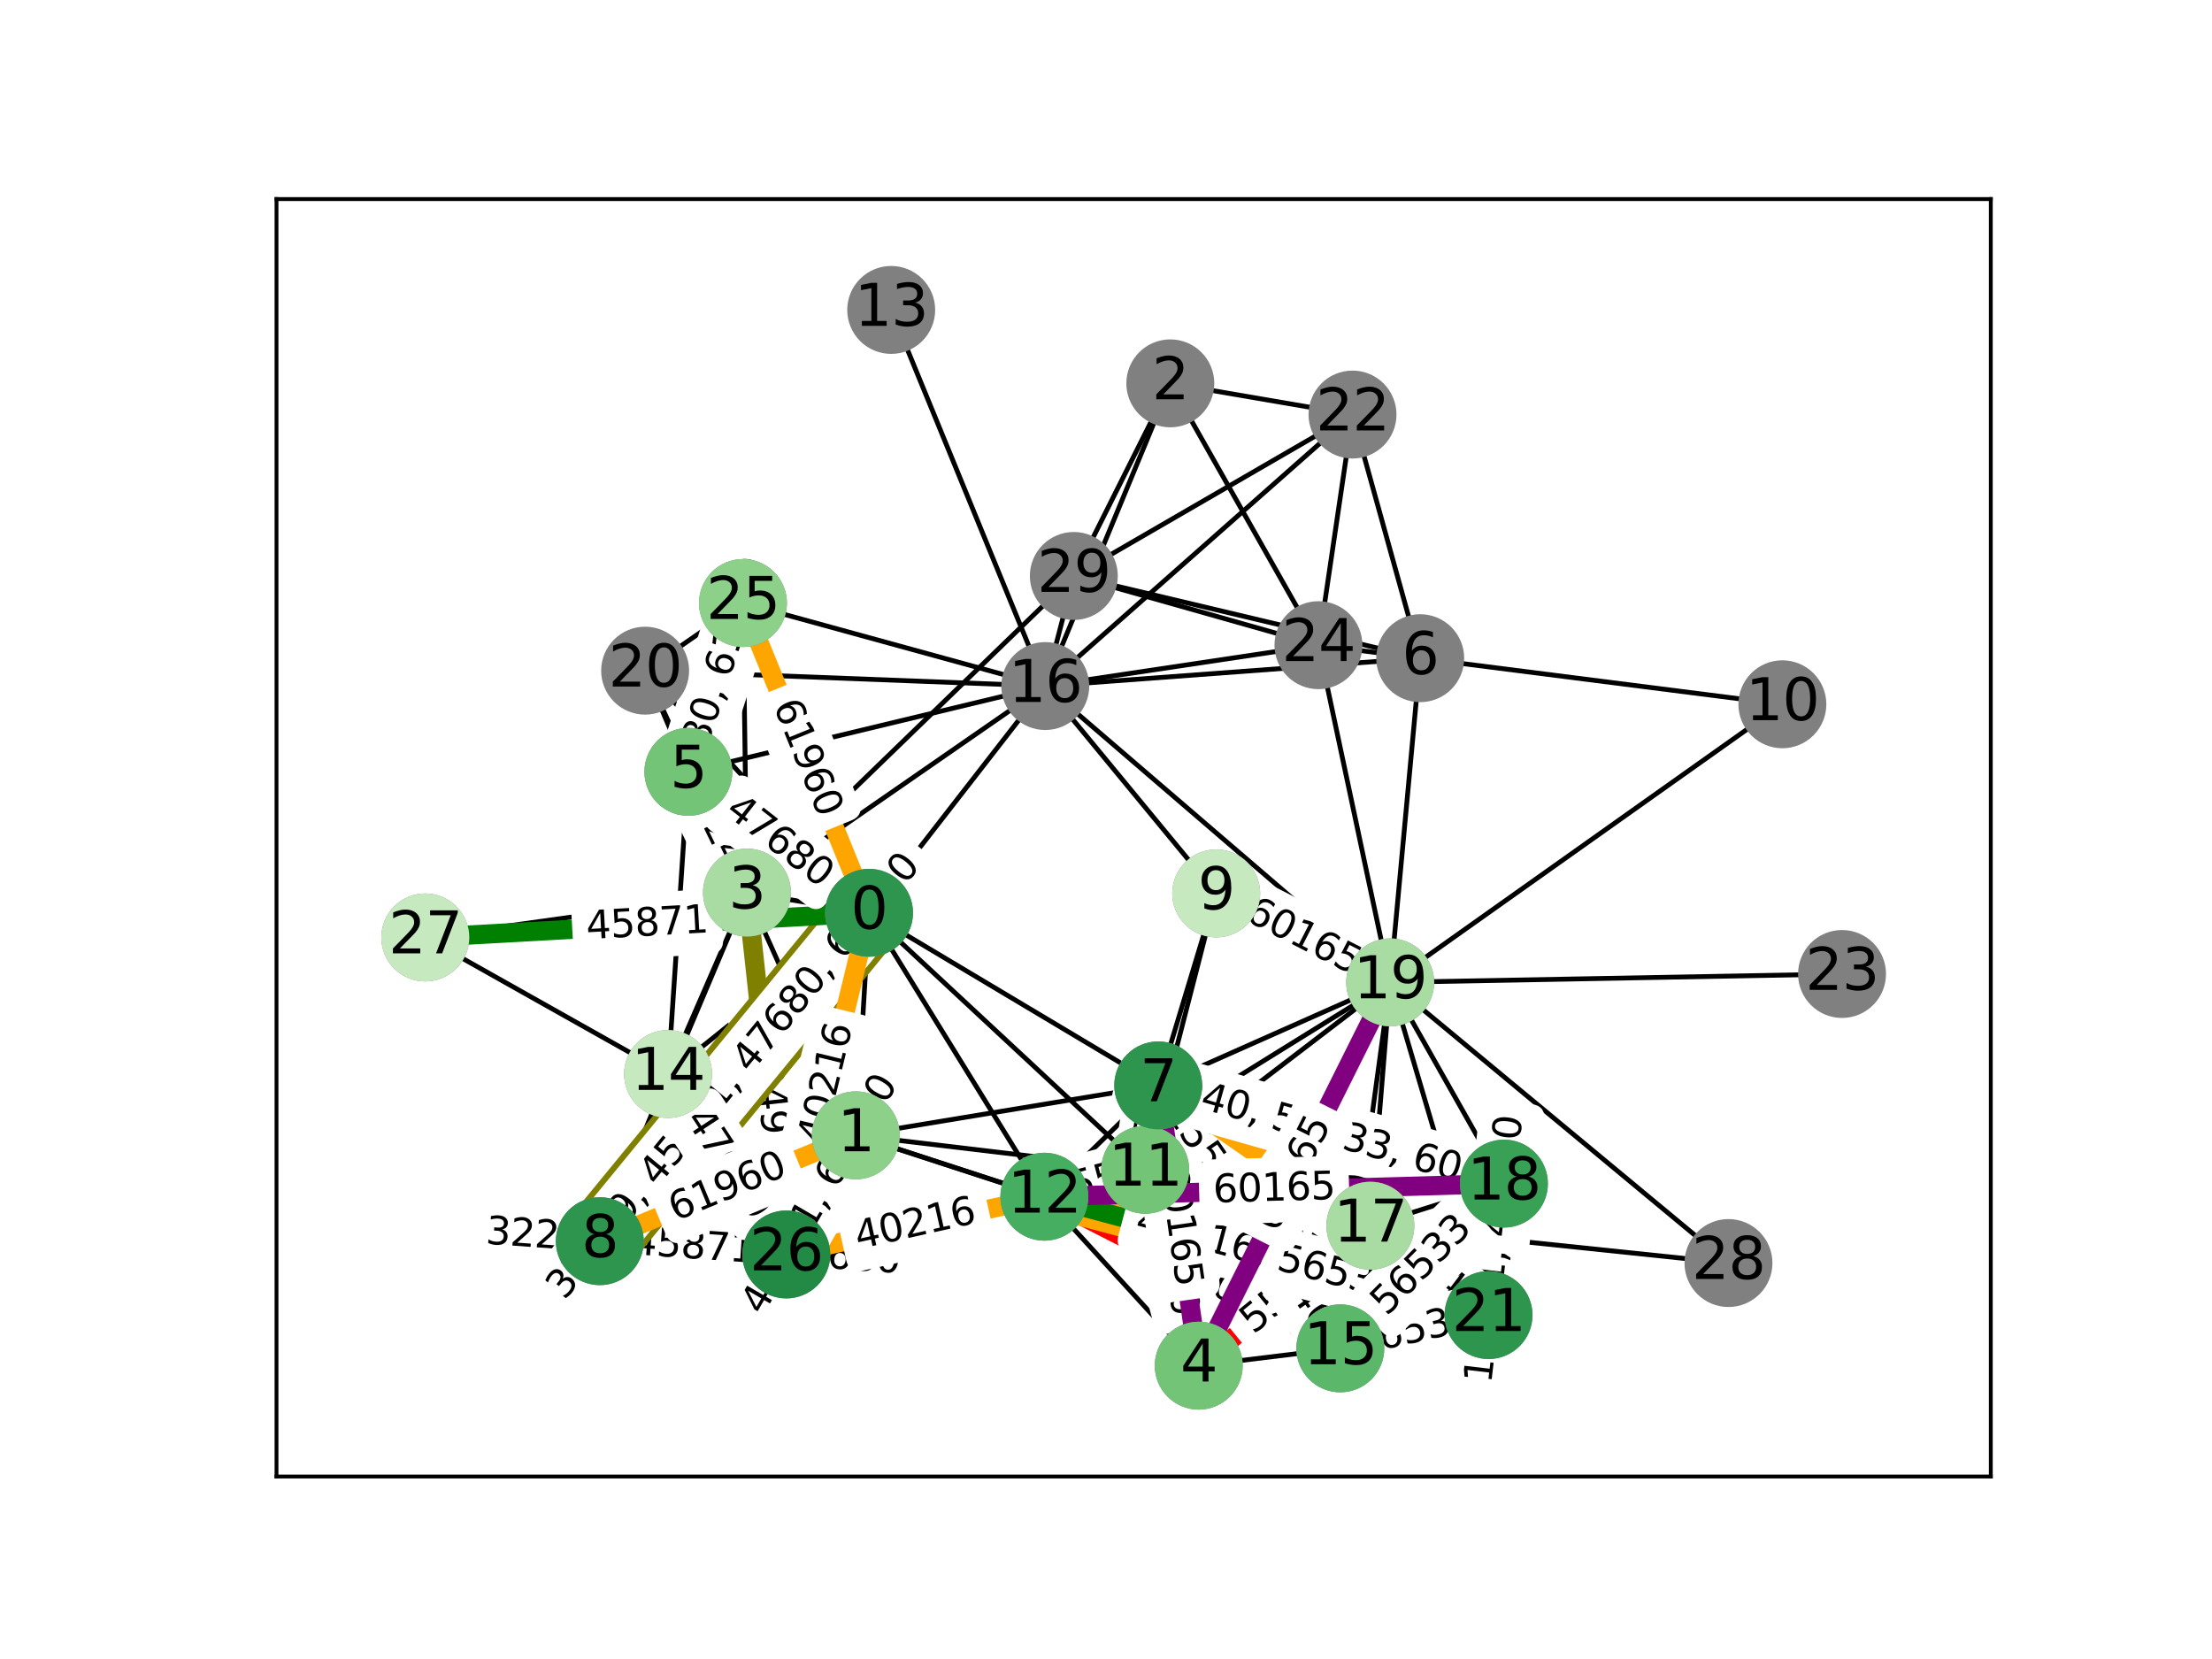<?xml version="1.0" encoding="utf-8" standalone="no"?>
<!DOCTYPE svg PUBLIC "-//W3C//DTD SVG 1.1//EN"
  "http://www.w3.org/Graphics/SVG/1.1/DTD/svg11.dtd">
<svg xmlns:xlink="http://www.w3.org/1999/xlink" width="460.8pt" height="345.6pt" viewBox="0 0 460.8 345.6" xmlns="http://www.w3.org/2000/svg" version="1.1">
 <defs>
  <style type="text/css">*{stroke-linejoin: round; stroke-linecap: butt}</style>
 </defs>
 <g id="figure_1">
  <g id="patch_1">
   <path d="M 0 345.6
L 460.8 345.6
L 460.8 0
L 0 0
z
" style="fill: #ffffff"/>
  </g>
  <g id="axes_1">
   <g id="patch_2">
    <path d="M 57.6 307.584
L 414.72 307.584
L 414.72 41.472
L 57.6 41.472
z
" style="fill: #ffffff"/>
   </g>
   <g id="LineCollection_1">
    <path d="M 181.04 190.154
L 178.277 236.51
" clip-path="url(#p3bea4f3fee)" style="fill: none; stroke: #000000"/>
    <path d="M 181.04 190.154
L 155.61 185.939
" clip-path="url(#p3bea4f3fee)" style="fill: none; stroke: #000000"/>
    <path d="M 181.04 190.154
L 143.398 160.787
" clip-path="url(#p3bea4f3fee)" style="fill: none; stroke: #000000"/>
    <path d="M 181.04 190.154
L 241.278 226.11
" clip-path="url(#p3bea4f3fee)" style="fill: none; stroke: #000000"/>
    <path d="M 181.04 190.154
L 124.949 258.559
" clip-path="url(#p3bea4f3fee)" style="fill: none; stroke: #000000"/>
    <path d="M 181.04 190.154
L 238.567 243.682
" clip-path="url(#p3bea4f3fee)" style="fill: none; stroke: #000000"/>
    <path d="M 181.04 190.154
L 217.555 249.298
" clip-path="url(#p3bea4f3fee)" style="fill: none; stroke: #000000"/>
    <path d="M 181.04 190.154
L 139.17 223.731
" clip-path="url(#p3bea4f3fee)" style="fill: none; stroke: #000000"/>
    <path d="M 181.04 190.154
L 217.748 142.916
" clip-path="url(#p3bea4f3fee)" style="fill: none; stroke: #000000"/>
    <path d="M 181.04 190.154
L 134.392 139.712
" clip-path="url(#p3bea4f3fee)" style="fill: none; stroke: #000000"/>
    <path d="M 181.04 190.154
L 154.773 125.621
" clip-path="url(#p3bea4f3fee)" style="fill: none; stroke: #000000"/>
    <path d="M 181.04 190.154
L 163.8 261.323
" clip-path="url(#p3bea4f3fee)" style="fill: none; stroke: #000000"/>
    <path d="M 181.04 190.154
L 88.59 195.287
" clip-path="url(#p3bea4f3fee)" style="fill: none; stroke: #000000"/>
    <path d="M 178.277 236.51
L 155.61 185.939
" clip-path="url(#p3bea4f3fee)" style="fill: none; stroke: #000000"/>
    <path d="M 178.277 236.51
L 241.278 226.11
" clip-path="url(#p3bea4f3fee)" style="fill: none; stroke: #000000"/>
    <path d="M 178.277 236.51
L 124.949 258.559
" clip-path="url(#p3bea4f3fee)" style="fill: none; stroke: #000000"/>
    <path d="M 178.277 236.51
L 238.567 243.682
" clip-path="url(#p3bea4f3fee)" style="fill: none; stroke: #000000"/>
    <path d="M 178.277 236.51
L 217.555 249.298
" clip-path="url(#p3bea4f3fee)" style="fill: none; stroke: #000000"/>
    <path d="M 178.277 236.51
L 139.17 223.731
" clip-path="url(#p3bea4f3fee)" style="fill: none; stroke: #000000"/>
    <path d="M 178.277 236.51
L 163.8 261.323
" clip-path="url(#p3bea4f3fee)" style="fill: none; stroke: #000000"/>
    <path d="M 243.797 79.86
L 217.748 142.916
" clip-path="url(#p3bea4f3fee)" style="fill: none; stroke: #000000"/>
    <path d="M 243.797 79.86
L 281.752 86.358
" clip-path="url(#p3bea4f3fee)" style="fill: none; stroke: #000000"/>
    <path d="M 243.797 79.86
L 274.656 134.403
" clip-path="url(#p3bea4f3fee)" style="fill: none; stroke: #000000"/>
    <path d="M 243.797 79.86
L 223.697 119.983
" clip-path="url(#p3bea4f3fee)" style="fill: none; stroke: #000000"/>
    <path d="M 155.61 185.939
L 143.398 160.787
" clip-path="url(#p3bea4f3fee)" style="fill: none; stroke: #000000"/>
    <path d="M 155.61 185.939
L 124.949 258.559
" clip-path="url(#p3bea4f3fee)" style="fill: none; stroke: #000000"/>
    <path d="M 155.61 185.939
L 139.17 223.731
" clip-path="url(#p3bea4f3fee)" style="fill: none; stroke: #000000"/>
    <path d="M 155.61 185.939
L 217.748 142.916
" clip-path="url(#p3bea4f3fee)" style="fill: none; stroke: #000000"/>
    <path d="M 155.61 185.939
L 134.392 139.712
" clip-path="url(#p3bea4f3fee)" style="fill: none; stroke: #000000"/>
    <path d="M 155.61 185.939
L 154.773 125.621
" clip-path="url(#p3bea4f3fee)" style="fill: none; stroke: #000000"/>
    <path d="M 155.61 185.939
L 163.8 261.323
" clip-path="url(#p3bea4f3fee)" style="fill: none; stroke: #000000"/>
    <path d="M 155.61 185.939
L 88.59 195.287
" clip-path="url(#p3bea4f3fee)" style="fill: none; stroke: #000000"/>
    <path d="M 155.61 185.939
L 223.697 119.983
" clip-path="url(#p3bea4f3fee)" style="fill: none; stroke: #000000"/>
    <path d="M 249.716 284.492
L 241.278 226.11
" clip-path="url(#p3bea4f3fee)" style="fill: none; stroke: #000000"/>
    <path d="M 249.716 284.492
L 238.567 243.682
" clip-path="url(#p3bea4f3fee)" style="fill: none; stroke: #000000"/>
    <path d="M 249.716 284.492
L 217.555 249.298
" clip-path="url(#p3bea4f3fee)" style="fill: none; stroke: #000000"/>
    <path d="M 249.716 284.492
L 279.21 280.886
" clip-path="url(#p3bea4f3fee)" style="fill: none; stroke: #000000"/>
    <path d="M 249.716 284.492
L 285.468 255.337
" clip-path="url(#p3bea4f3fee)" style="fill: none; stroke: #000000"/>
    <path d="M 249.716 284.492
L 289.6 204.646
" clip-path="url(#p3bea4f3fee)" style="fill: none; stroke: #000000"/>
    <path d="M 143.398 160.787
L 139.17 223.731
" clip-path="url(#p3bea4f3fee)" style="fill: none; stroke: #000000"/>
    <path d="M 143.398 160.787
L 217.748 142.916
" clip-path="url(#p3bea4f3fee)" style="fill: none; stroke: #000000"/>
    <path d="M 143.398 160.787
L 134.392 139.712
" clip-path="url(#p3bea4f3fee)" style="fill: none; stroke: #000000"/>
    <path d="M 143.398 160.787
L 154.773 125.621
" clip-path="url(#p3bea4f3fee)" style="fill: none; stroke: #000000"/>
    <path d="M 295.856 137.115
L 371.299 146.714
" clip-path="url(#p3bea4f3fee)" style="fill: none; stroke: #000000"/>
    <path d="M 295.856 137.115
L 217.748 142.916
" clip-path="url(#p3bea4f3fee)" style="fill: none; stroke: #000000"/>
    <path d="M 295.856 137.115
L 289.6 204.646
" clip-path="url(#p3bea4f3fee)" style="fill: none; stroke: #000000"/>
    <path d="M 295.856 137.115
L 281.752 86.358
" clip-path="url(#p3bea4f3fee)" style="fill: none; stroke: #000000"/>
    <path d="M 295.856 137.115
L 274.656 134.403
" clip-path="url(#p3bea4f3fee)" style="fill: none; stroke: #000000"/>
    <path d="M 295.856 137.115
L 223.697 119.983
" clip-path="url(#p3bea4f3fee)" style="fill: none; stroke: #000000"/>
    <path d="M 241.278 226.11
L 253.358 186.114
" clip-path="url(#p3bea4f3fee)" style="fill: none; stroke: #000000"/>
    <path d="M 241.278 226.11
L 238.567 243.682
" clip-path="url(#p3bea4f3fee)" style="fill: none; stroke: #000000"/>
    <path d="M 241.278 226.11
L 217.555 249.298
" clip-path="url(#p3bea4f3fee)" style="fill: none; stroke: #000000"/>
    <path d="M 241.278 226.11
L 279.21 280.886
" clip-path="url(#p3bea4f3fee)" style="fill: none; stroke: #000000"/>
    <path d="M 241.278 226.11
L 285.468 255.337
" clip-path="url(#p3bea4f3fee)" style="fill: none; stroke: #000000"/>
    <path d="M 241.278 226.11
L 313.296 246.566
" clip-path="url(#p3bea4f3fee)" style="fill: none; stroke: #000000"/>
    <path d="M 241.278 226.11
L 289.6 204.646
" clip-path="url(#p3bea4f3fee)" style="fill: none; stroke: #000000"/>
    <path d="M 241.278 226.11
L 310.088 273.955
" clip-path="url(#p3bea4f3fee)" style="fill: none; stroke: #000000"/>
    <path d="M 124.949 258.559
L 217.555 249.298
" clip-path="url(#p3bea4f3fee)" style="fill: none; stroke: #000000"/>
    <path d="M 124.949 258.559
L 139.17 223.731
" clip-path="url(#p3bea4f3fee)" style="fill: none; stroke: #000000"/>
    <path d="M 124.949 258.559
L 163.8 261.323
" clip-path="url(#p3bea4f3fee)" style="fill: none; stroke: #000000"/>
    <path d="M 253.358 186.114
L 238.567 243.682
" clip-path="url(#p3bea4f3fee)" style="fill: none; stroke: #000000"/>
    <path d="M 253.358 186.114
L 217.748 142.916
" clip-path="url(#p3bea4f3fee)" style="fill: none; stroke: #000000"/>
    <path d="M 253.358 186.114
L 289.6 204.646
" clip-path="url(#p3bea4f3fee)" style="fill: none; stroke: #000000"/>
    <path d="M 371.299 146.714
L 289.6 204.646
" clip-path="url(#p3bea4f3fee)" style="fill: none; stroke: #000000"/>
    <path d="M 238.567 243.682
L 217.555 249.298
" clip-path="url(#p3bea4f3fee)" style="fill: none; stroke: #000000"/>
    <path d="M 238.567 243.682
L 279.21 280.886
" clip-path="url(#p3bea4f3fee)" style="fill: none; stroke: #000000"/>
    <path d="M 238.567 243.682
L 285.468 255.337
" clip-path="url(#p3bea4f3fee)" style="fill: none; stroke: #000000"/>
    <path d="M 238.567 243.682
L 313.296 246.566
" clip-path="url(#p3bea4f3fee)" style="fill: none; stroke: #000000"/>
    <path d="M 238.567 243.682
L 289.6 204.646
" clip-path="url(#p3bea4f3fee)" style="fill: none; stroke: #000000"/>
    <path d="M 238.567 243.682
L 310.088 273.955
" clip-path="url(#p3bea4f3fee)" style="fill: none; stroke: #000000"/>
    <path d="M 238.567 243.682
L 163.8 261.323
" clip-path="url(#p3bea4f3fee)" style="fill: none; stroke: #000000"/>
    <path d="M 217.555 249.298
L 139.17 223.731
" clip-path="url(#p3bea4f3fee)" style="fill: none; stroke: #000000"/>
    <path d="M 217.555 249.298
L 279.21 280.886
" clip-path="url(#p3bea4f3fee)" style="fill: none; stroke: #000000"/>
    <path d="M 217.555 249.298
L 285.468 255.337
" clip-path="url(#p3bea4f3fee)" style="fill: none; stroke: #000000"/>
    <path d="M 217.555 249.298
L 313.296 246.566
" clip-path="url(#p3bea4f3fee)" style="fill: none; stroke: #000000"/>
    <path d="M 217.555 249.298
L 289.6 204.646
" clip-path="url(#p3bea4f3fee)" style="fill: none; stroke: #000000"/>
    <path d="M 217.555 249.298
L 310.088 273.955
" clip-path="url(#p3bea4f3fee)" style="fill: none; stroke: #000000"/>
    <path d="M 217.555 249.298
L 163.8 261.323
" clip-path="url(#p3bea4f3fee)" style="fill: none; stroke: #000000"/>
    <path d="M 185.653 64.564
L 217.748 142.916
" clip-path="url(#p3bea4f3fee)" style="fill: none; stroke: #000000"/>
    <path d="M 139.17 223.731
L 163.8 261.323
" clip-path="url(#p3bea4f3fee)" style="fill: none; stroke: #000000"/>
    <path d="M 139.17 223.731
L 88.59 195.287
" clip-path="url(#p3bea4f3fee)" style="fill: none; stroke: #000000"/>
    <path d="M 279.21 280.886
L 285.468 255.337
" clip-path="url(#p3bea4f3fee)" style="fill: none; stroke: #000000"/>
    <path d="M 279.21 280.886
L 313.296 246.566
" clip-path="url(#p3bea4f3fee)" style="fill: none; stroke: #000000"/>
    <path d="M 279.21 280.886
L 289.6 204.646
" clip-path="url(#p3bea4f3fee)" style="fill: none; stroke: #000000"/>
    <path d="M 279.21 280.886
L 310.088 273.955
" clip-path="url(#p3bea4f3fee)" style="fill: none; stroke: #000000"/>
    <path d="M 217.748 142.916
L 289.6 204.646
" clip-path="url(#p3bea4f3fee)" style="fill: none; stroke: #000000"/>
    <path d="M 217.748 142.916
L 134.392 139.712
" clip-path="url(#p3bea4f3fee)" style="fill: none; stroke: #000000"/>
    <path d="M 217.748 142.916
L 281.752 86.358
" clip-path="url(#p3bea4f3fee)" style="fill: none; stroke: #000000"/>
    <path d="M 217.748 142.916
L 274.656 134.403
" clip-path="url(#p3bea4f3fee)" style="fill: none; stroke: #000000"/>
    <path d="M 217.748 142.916
L 154.773 125.621
" clip-path="url(#p3bea4f3fee)" style="fill: none; stroke: #000000"/>
    <path d="M 217.748 142.916
L 223.697 119.983
" clip-path="url(#p3bea4f3fee)" style="fill: none; stroke: #000000"/>
    <path d="M 285.468 255.337
L 313.296 246.566
" clip-path="url(#p3bea4f3fee)" style="fill: none; stroke: #000000"/>
    <path d="M 285.468 255.337
L 289.6 204.646
" clip-path="url(#p3bea4f3fee)" style="fill: none; stroke: #000000"/>
    <path d="M 285.468 255.337
L 310.088 273.955
" clip-path="url(#p3bea4f3fee)" style="fill: none; stroke: #000000"/>
    <path d="M 285.468 255.337
L 360.07 263.115
" clip-path="url(#p3bea4f3fee)" style="fill: none; stroke: #000000"/>
    <path d="M 313.296 246.566
L 289.6 204.646
" clip-path="url(#p3bea4f3fee)" style="fill: none; stroke: #000000"/>
    <path d="M 313.296 246.566
L 310.088 273.955
" clip-path="url(#p3bea4f3fee)" style="fill: none; stroke: #000000"/>
    <path d="M 289.6 204.646
L 310.088 273.955
" clip-path="url(#p3bea4f3fee)" style="fill: none; stroke: #000000"/>
    <path d="M 289.6 204.646
L 383.73 202.899
" clip-path="url(#p3bea4f3fee)" style="fill: none; stroke: #000000"/>
    <path d="M 289.6 204.646
L 274.656 134.403
" clip-path="url(#p3bea4f3fee)" style="fill: none; stroke: #000000"/>
    <path d="M 289.6 204.646
L 360.07 263.115
" clip-path="url(#p3bea4f3fee)" style="fill: none; stroke: #000000"/>
    <path d="M 134.392 139.712
L 154.773 125.621
" clip-path="url(#p3bea4f3fee)" style="fill: none; stroke: #000000"/>
    <path d="M 281.752 86.358
L 274.656 134.403
" clip-path="url(#p3bea4f3fee)" style="fill: none; stroke: #000000"/>
    <path d="M 281.752 86.358
L 223.697 119.983
" clip-path="url(#p3bea4f3fee)" style="fill: none; stroke: #000000"/>
    <path d="M 274.656 134.403
L 223.697 119.983
" clip-path="url(#p3bea4f3fee)" style="fill: none; stroke: #000000"/>
   </g>
   <g id="LineCollection_2">
    <path d="M 217.555 249.298
L 279.21 280.886
" clip-path="url(#p3bea4f3fee)" style="fill: none; stroke: #ff0000; stroke-width: 4"/>
   </g>
   <g id="text_1">
    <g id="patch_3">
     <path d="M 236.463 266.031
L 254.583 275.315
Q 256.719 276.409 257.813 274.273
L 261.344 267.383
Q 262.438 265.247 260.302 264.152
L 242.182 254.869
Q 240.046 253.774 238.952 255.91
L 235.421 262.801
Q 234.327 264.937 236.463 266.031
z
" clip-path="url(#p3bea4f3fee)" style="fill: #ffffff; stroke: #ffffff; stroke-linejoin: miter"/>
    </g>
    <g clip-path="url(#p3bea4f3fee)">
     <!-- 5550 -->
     <g transform="translate(238.316 262.415)rotate(-332.872)scale(0.08 -0.08)">
      <defs>
       <path id="DejaVuSans-35" d="M 691 4666
L 3169 4666
L 3169 4134
L 1269 4134
L 1269 2991
Q 1406 3038 1543 3061
Q 1681 3084 1819 3084
Q 2600 3084 3056 2656
Q 3513 2228 3513 1497
Q 3513 744 3044 326
Q 2575 -91 1722 -91
Q 1428 -91 1123 -41
Q 819 9 494 109
L 494 744
Q 775 591 1075 516
Q 1375 441 1709 441
Q 2250 441 2565 725
Q 2881 1009 2881 1497
Q 2881 1984 2565 2268
Q 2250 2553 1709 2553
Q 1456 2553 1204 2497
Q 953 2441 691 2322
L 691 4666
z
" transform="scale(0.016)"/>
       <path id="DejaVuSans-30" d="M 2034 4250
Q 1547 4250 1301 3770
Q 1056 3291 1056 2328
Q 1056 1369 1301 889
Q 1547 409 2034 409
Q 2525 409 2770 889
Q 3016 1369 3016 2328
Q 3016 3291 2770 3770
Q 2525 4250 2034 4250
z
M 2034 4750
Q 2819 4750 3233 4129
Q 3647 3509 3647 2328
Q 3647 1150 3233 529
Q 2819 -91 2034 -91
Q 1250 -91 836 529
Q 422 1150 422 2328
Q 422 3509 836 4129
Q 1250 4750 2034 4750
z
" transform="scale(0.016)"/>
      </defs>
      <use xlink:href="#DejaVuSans-35"/>
      <use xlink:href="#DejaVuSans-35" x="63.623"/>
      <use xlink:href="#DejaVuSans-35" x="127.246"/>
      <use xlink:href="#DejaVuSans-30" x="190.869"/>
     </g>
    </g>
   </g>
   <g id="LineCollection_3">
    <path d="M 238.567 243.682
L 217.555 249.298
" clip-path="url(#p3bea4f3fee)" style="fill: none; stroke: #ff0000; stroke-width: 4"/>
   </g>
   <g id="text_2">
    <g id="patch_4">
     <path d="M 219.845 255.177
L 239.515 249.92
Q 241.834 249.301 241.214 246.982
L 239.215 239.502
Q 238.595 237.183 236.277 237.803
L 216.607 243.06
Q 214.288 243.68 214.908 245.998
L 216.907 253.478
Q 217.527 255.797 219.845 255.177
z
" clip-path="url(#p3bea4f3fee)" style="fill: #ffffff; stroke: #ffffff; stroke-linejoin: miter"/>
    </g>
    <g clip-path="url(#p3bea4f3fee)">
     <!-- 5550 -->
     <g transform="translate(218.796 251.251)rotate(-14.963)scale(0.08 -0.08)">
      <use xlink:href="#DejaVuSans-35"/>
      <use xlink:href="#DejaVuSans-35" x="63.623"/>
      <use xlink:href="#DejaVuSans-35" x="127.246"/>
      <use xlink:href="#DejaVuSans-30" x="190.869"/>
     </g>
    </g>
   </g>
   <g id="LineCollection_4">
    <path d="M 249.716 284.492
L 238.567 243.682
" clip-path="url(#p3bea4f3fee)" style="fill: none; stroke: #ff0000; stroke-width: 4"/>
   </g>
   <g id="text_3">
    <g id="patch_5">
     <path d="M 235.409 255.92
L 240.775 275.56
Q 241.407 277.875 243.722 277.243
L 251.191 275.202
Q 253.506 274.57 252.874 272.254
L 247.508 252.614
Q 246.876 250.299 244.56 250.932
L 237.092 252.972
Q 234.776 253.604 235.409 255.92
z
" clip-path="url(#p3bea4f3fee)" style="fill: #ffffff; stroke: #ffffff; stroke-linejoin: miter"/>
    </g>
    <g clip-path="url(#p3bea4f3fee)">
     <!-- 5550 -->
     <g transform="translate(239.329 254.849)rotate(-285.28)scale(0.08 -0.08)">
      <use xlink:href="#DejaVuSans-35"/>
      <use xlink:href="#DejaVuSans-35" x="63.623"/>
      <use xlink:href="#DejaVuSans-35" x="127.246"/>
      <use xlink:href="#DejaVuSans-30" x="190.869"/>
     </g>
    </g>
   </g>
   <g id="LineCollection_5">
    <path d="M 249.716 284.492
L 285.468 255.337
" clip-path="url(#p3bea4f3fee)" style="fill: none; stroke: #ff0000; stroke-width: 4"/>
   </g>
   <g id="text_4">
    <g id="patch_6">
     <path d="M 263.666 281.208
L 279.445 268.341
Q 281.305 266.824 279.788 264.964
L 274.895 258.964
Q 273.378 257.104 271.518 258.621
L 255.739 271.488
Q 253.879 273.004 255.396 274.864
L 260.289 280.865
Q 261.806 282.725 263.666 281.208
z
" clip-path="url(#p3bea4f3fee)" style="fill: #ffffff; stroke: #ffffff; stroke-linejoin: miter"/>
    </g>
    <g clip-path="url(#p3bea4f3fee)">
     <!-- 5550 -->
     <g transform="translate(261.098 278.059)rotate(-39.196)scale(0.08 -0.08)">
      <use xlink:href="#DejaVuSans-35"/>
      <use xlink:href="#DejaVuSans-35" x="63.623"/>
      <use xlink:href="#DejaVuSans-35" x="127.246"/>
      <use xlink:href="#DejaVuSans-30" x="190.869"/>
     </g>
    </g>
   </g>
   <g id="LineCollection_6">
    <path d="M 313.296 246.566
L 310.088 273.955
" clip-path="url(#p3bea4f3fee)" style="fill: none; stroke: #808000; stroke-width: 8"/>
   </g>
   <g id="LineCollection_7">
    <path d="M 313.296 246.566
L 310.088 273.955
" clip-path="url(#p3bea4f3fee)" style="fill: none; stroke: #ffff00; stroke-width: 4"/>
   </g>
   <g id="text_5">
    <g id="patch_7">
     <path d="M 314.665 288.792
L 321.177 233.187
Q 321.456 230.804 319.072 230.524
L 311.383 229.624
Q 308.999 229.345 308.72 231.728
L 302.207 287.333
Q 301.928 289.717 304.312 289.996
L 312.002 290.897
Q 314.386 291.176 314.665 288.792
z
" clip-path="url(#p3bea4f3fee)" style="fill: #ffffff; stroke: #ffffff; stroke-linejoin: miter"/>
    </g>
    <g clip-path="url(#p3bea4f3fee)">
     <!-- 15521, 46040 -->
     <g transform="translate(310.629 288.32)rotate(-83.32)scale(0.08 -0.08)">
      <defs>
       <path id="DejaVuSans-31" d="M 794 531
L 1825 531
L 1825 4091
L 703 3866
L 703 4441
L 1819 4666
L 2450 4666
L 2450 531
L 3481 531
L 3481 0
L 794 0
L 794 531
z
" transform="scale(0.016)"/>
       <path id="DejaVuSans-32" d="M 1228 531
L 3431 531
L 3431 0
L 469 0
L 469 531
Q 828 903 1448 1529
Q 2069 2156 2228 2338
Q 2531 2678 2651 2914
Q 2772 3150 2772 3378
Q 2772 3750 2511 3984
Q 2250 4219 1831 4219
Q 1534 4219 1204 4116
Q 875 4013 500 3803
L 500 4441
Q 881 4594 1212 4672
Q 1544 4750 1819 4750
Q 2544 4750 2975 4387
Q 3406 4025 3406 3419
Q 3406 3131 3298 2873
Q 3191 2616 2906 2266
Q 2828 2175 2409 1742
Q 1991 1309 1228 531
z
" transform="scale(0.016)"/>
       <path id="DejaVuSans-2c" d="M 750 794
L 1409 794
L 1409 256
L 897 -744
L 494 -744
L 750 256
L 750 794
z
" transform="scale(0.016)"/>
       <path id="DejaVuSans-20" transform="scale(0.016)"/>
       <path id="DejaVuSans-34" d="M 2419 4116
L 825 1625
L 2419 1625
L 2419 4116
z
M 2253 4666
L 3047 4666
L 3047 1625
L 3713 1625
L 3713 1100
L 3047 1100
L 3047 0
L 2419 0
L 2419 1100
L 313 1100
L 313 1709
L 2253 4666
z
" transform="scale(0.016)"/>
       <path id="DejaVuSans-36" d="M 2113 2584
Q 1688 2584 1439 2293
Q 1191 2003 1191 1497
Q 1191 994 1439 701
Q 1688 409 2113 409
Q 2538 409 2786 701
Q 3034 994 3034 1497
Q 3034 2003 2786 2293
Q 2538 2584 2113 2584
z
M 3366 4563
L 3366 3988
Q 3128 4100 2886 4159
Q 2644 4219 2406 4219
Q 1781 4219 1451 3797
Q 1122 3375 1075 2522
Q 1259 2794 1537 2939
Q 1816 3084 2150 3084
Q 2853 3084 3261 2657
Q 3669 2231 3669 1497
Q 3669 778 3244 343
Q 2819 -91 2113 -91
Q 1303 -91 875 529
Q 447 1150 447 2328
Q 447 3434 972 4092
Q 1497 4750 2381 4750
Q 2619 4750 2861 4703
Q 3103 4656 3366 4563
z
" transform="scale(0.016)"/>
      </defs>
      <use xlink:href="#DejaVuSans-31"/>
      <use xlink:href="#DejaVuSans-35" x="63.623"/>
      <use xlink:href="#DejaVuSans-35" x="127.246"/>
      <use xlink:href="#DejaVuSans-32" x="190.869"/>
      <use xlink:href="#DejaVuSans-31" x="254.492"/>
      <use xlink:href="#DejaVuSans-2c" x="318.115"/>
      <use xlink:href="#DejaVuSans-20" x="349.902"/>
      <use xlink:href="#DejaVuSans-34" x="381.689"/>
      <use xlink:href="#DejaVuSans-36" x="445.312"/>
      <use xlink:href="#DejaVuSans-30" x="508.936"/>
      <use xlink:href="#DejaVuSans-34" x="572.559"/>
      <use xlink:href="#DejaVuSans-30" x="636.182"/>
     </g>
    </g>
   </g>
   <g id="LineCollection_8">
    <path d="M 238.567 243.682
L 310.088 273.955
" clip-path="url(#p3bea4f3fee)" style="fill: none; stroke: #808000; stroke-width: 4"/>
   </g>
   <g id="text_6">
    <g id="patch_8">
     <path d="M 260.165 259.634
L 283.602 269.554
Q 285.812 270.489 286.747 268.279
L 289.765 261.149
Q 290.701 258.939 288.491 258.003
L 265.054 248.083
Q 262.843 247.148 261.908 249.358
L 258.89 256.488
Q 257.954 258.698 260.165 259.634
z
" clip-path="url(#p3bea4f3fee)" style="fill: #ffffff; stroke: #ffffff; stroke-linejoin: miter"/>
    </g>
    <g clip-path="url(#p3bea4f3fee)">
     <!-- 15521 -->
     <g transform="translate(261.749 255.892)rotate(-337.059)scale(0.08 -0.08)">
      <use xlink:href="#DejaVuSans-31"/>
      <use xlink:href="#DejaVuSans-35" x="63.623"/>
      <use xlink:href="#DejaVuSans-35" x="127.246"/>
      <use xlink:href="#DejaVuSans-32" x="190.869"/>
      <use xlink:href="#DejaVuSans-31" x="254.492"/>
     </g>
    </g>
   </g>
   <g id="LineCollection_9">
    <path d="M 241.278 226.11
L 238.567 243.682
" clip-path="url(#p3bea4f3fee)" style="fill: none; stroke: #808000; stroke-width: 4"/>
   </g>
   <g id="text_7">
    <g id="patch_9">
     <path d="M 244.18 248.429
L 248.061 223.276
Q 248.427 220.905 246.055 220.539
L 238.403 219.358
Q 236.031 218.992 235.665 221.364
L 231.784 246.516
Q 231.418 248.888 233.79 249.254
L 241.442 250.435
Q 243.814 250.801 244.18 248.429
z
" clip-path="url(#p3bea4f3fee)" style="fill: #ffffff; stroke: #ffffff; stroke-linejoin: miter"/>
    </g>
    <g clip-path="url(#p3bea4f3fee)">
     <!-- 15521 -->
     <g transform="translate(240.164 247.809)rotate(-81.23)scale(0.08 -0.08)">
      <use xlink:href="#DejaVuSans-31"/>
      <use xlink:href="#DejaVuSans-35" x="63.623"/>
      <use xlink:href="#DejaVuSans-35" x="127.246"/>
      <use xlink:href="#DejaVuSans-32" x="190.869"/>
      <use xlink:href="#DejaVuSans-31" x="254.492"/>
     </g>
    </g>
   </g>
   <g id="LineCollection_10">
    <path d="M 241.278 226.11
L 279.21 280.886
" clip-path="url(#p3bea4f3fee)" style="fill: none; stroke: #808000; stroke-width: 8"/>
   </g>
   <g id="LineCollection_11">
    <path d="M 241.278 226.11
L 279.21 280.886
" clip-path="url(#p3bea4f3fee)" style="fill: none; stroke: #ffff00; stroke-width: 4"/>
   </g>
   <g id="text_8">
    <g id="patch_10">
     <path d="M 239.152 234.055
L 271.025 280.082
Q 272.391 282.055 274.364 280.688
L 280.729 276.28
Q 282.702 274.914 281.336 272.941
L 249.463 226.915
Q 248.097 224.942 246.124 226.308
L 239.758 230.716
Q 237.785 232.082 239.152 234.055
z
" clip-path="url(#p3bea4f3fee)" style="fill: #ffffff; stroke: #ffffff; stroke-linejoin: miter"/>
    </g>
    <g clip-path="url(#p3bea4f3fee)">
     <!-- 15521, 46040 -->
     <g transform="translate(242.492 231.742)rotate(-304.702)scale(0.08 -0.08)">
      <use xlink:href="#DejaVuSans-31"/>
      <use xlink:href="#DejaVuSans-35" x="63.623"/>
      <use xlink:href="#DejaVuSans-35" x="127.246"/>
      <use xlink:href="#DejaVuSans-32" x="190.869"/>
      <use xlink:href="#DejaVuSans-31" x="254.492"/>
      <use xlink:href="#DejaVuSans-2c" x="318.115"/>
      <use xlink:href="#DejaVuSans-20" x="349.902"/>
      <use xlink:href="#DejaVuSans-34" x="381.689"/>
      <use xlink:href="#DejaVuSans-36" x="445.312"/>
      <use xlink:href="#DejaVuSans-30" x="508.936"/>
      <use xlink:href="#DejaVuSans-34" x="572.559"/>
      <use xlink:href="#DejaVuSans-30" x="636.182"/>
     </g>
    </g>
   </g>
   <g id="LineCollection_12">
    <path d="M 155.61 185.939
L 143.398 160.787
" clip-path="url(#p3bea4f3fee)" style="fill: none; stroke: #808000; stroke-width: 4"/>
   </g>
   <g id="text_9">
    <g id="patch_11">
     <path d="M 138.304 164.655
L 149.42 187.549
Q 150.469 189.708 152.628 188.66
L 159.592 185.278
Q 161.751 184.23 160.703 182.071
L 149.587 159.177
Q 148.539 157.018 146.38 158.066
L 139.415 161.448
Q 137.256 162.496 138.304 164.655
z
" clip-path="url(#p3bea4f3fee)" style="fill: #ffffff; stroke: #ffffff; stroke-linejoin: miter"/>
    </g>
    <g clip-path="url(#p3bea4f3fee)">
     <!-- 32249 -->
     <g transform="translate(141.96 162.88)rotate(-295.898)scale(0.08 -0.08)">
      <defs>
       <path id="DejaVuSans-33" d="M 2597 2516
Q 3050 2419 3304 2112
Q 3559 1806 3559 1356
Q 3559 666 3084 287
Q 2609 -91 1734 -91
Q 1441 -91 1130 -33
Q 819 25 488 141
L 488 750
Q 750 597 1062 519
Q 1375 441 1716 441
Q 2309 441 2620 675
Q 2931 909 2931 1356
Q 2931 1769 2642 2001
Q 2353 2234 1838 2234
L 1294 2234
L 1294 2753
L 1863 2753
Q 2328 2753 2575 2939
Q 2822 3125 2822 3475
Q 2822 3834 2567 4026
Q 2313 4219 1838 4219
Q 1578 4219 1281 4162
Q 984 4106 628 3988
L 628 4550
Q 988 4650 1302 4700
Q 1616 4750 1894 4750
Q 2613 4750 3031 4423
Q 3450 4097 3450 3541
Q 3450 3153 3228 2886
Q 3006 2619 2597 2516
z
" transform="scale(0.016)"/>
       <path id="DejaVuSans-39" d="M 703 97
L 703 672
Q 941 559 1184 500
Q 1428 441 1663 441
Q 2288 441 2617 861
Q 2947 1281 2994 2138
Q 2813 1869 2534 1725
Q 2256 1581 1919 1581
Q 1219 1581 811 2004
Q 403 2428 403 3163
Q 403 3881 828 4315
Q 1253 4750 1959 4750
Q 2769 4750 3195 4129
Q 3622 3509 3622 2328
Q 3622 1225 3098 567
Q 2575 -91 1691 -91
Q 1453 -91 1209 -44
Q 966 3 703 97
z
M 1959 2075
Q 2384 2075 2632 2365
Q 2881 2656 2881 3163
Q 2881 3666 2632 3958
Q 2384 4250 1959 4250
Q 1534 4250 1286 3958
Q 1038 3666 1038 3163
Q 1038 2656 1286 2365
Q 1534 2075 1959 2075
z
" transform="scale(0.016)"/>
      </defs>
      <use xlink:href="#DejaVuSans-33"/>
      <use xlink:href="#DejaVuSans-32" x="63.623"/>
      <use xlink:href="#DejaVuSans-32" x="127.246"/>
      <use xlink:href="#DejaVuSans-34" x="190.869"/>
      <use xlink:href="#DejaVuSans-39" x="254.492"/>
     </g>
    </g>
   </g>
   <g id="LineCollection_13">
    <path d="M 155.61 185.939
L 163.8 261.323
" clip-path="url(#p3bea4f3fee)" style="fill: none; stroke: #808000; stroke-width: 4"/>
   </g>
   <g id="text_10">
    <g id="patch_12">
     <path d="M 152.096 211.658
L 154.845 236.959
Q 155.104 239.345 157.49 239.085
L 165.187 238.249
Q 167.573 237.99 167.314 235.604
L 164.565 210.303
Q 164.306 207.917 161.92 208.176
L 154.223 209.012
Q 151.837 209.272 152.096 211.658
z
" clip-path="url(#p3bea4f3fee)" style="fill: #ffffff; stroke: #ffffff; stroke-linejoin: miter"/>
    </g>
    <g clip-path="url(#p3bea4f3fee)">
     <!-- 32249 -->
     <g transform="translate(156.136 211.219)rotate(-276.201)scale(0.08 -0.08)">
      <use xlink:href="#DejaVuSans-33"/>
      <use xlink:href="#DejaVuSans-32" x="63.623"/>
      <use xlink:href="#DejaVuSans-32" x="127.246"/>
      <use xlink:href="#DejaVuSans-34" x="190.869"/>
      <use xlink:href="#DejaVuSans-39" x="254.492"/>
     </g>
    </g>
   </g>
   <g id="LineCollection_14">
    <path d="M 124.949 258.559
L 163.8 261.323
" clip-path="url(#p3bea4f3fee)" style="fill: none; stroke: #808000; stroke-width: 12"/>
   </g>
   <g id="LineCollection_15">
    <path d="M 124.949 258.559
L 163.8 261.323
" clip-path="url(#p3bea4f3fee)" style="fill: none; stroke: #008000; stroke-width: 8"/>
   </g>
   <g id="LineCollection_16">
    <path d="M 124.949 258.559
L 163.8 261.323
" clip-path="url(#p3bea4f3fee)" style="fill: none; stroke: #ffa500; stroke-width: 4"/>
   </g>
   <g id="text_11">
    <g id="patch_13">
     <path d="M 100.778 263.127
L 187.08 269.266
Q 189.474 269.436 189.645 267.042
L 190.194 259.319
Q 190.364 256.925 187.97 256.755
L 101.668 250.616
Q 99.274 250.445 99.104 252.839
L 98.555 260.562
Q 98.384 262.956 100.778 263.127
z
" clip-path="url(#p3bea4f3fee)" style="fill: #ffffff; stroke: #ffffff; stroke-linejoin: miter"/>
    </g>
    <g clip-path="url(#p3bea4f3fee)">
     <!-- 32249, 45871, 47680 -->
     <g transform="translate(101.067 259.073)rotate(-355.931)scale(0.08 -0.08)">
      <defs>
       <path id="DejaVuSans-38" d="M 2034 2216
Q 1584 2216 1326 1975
Q 1069 1734 1069 1313
Q 1069 891 1326 650
Q 1584 409 2034 409
Q 2484 409 2743 651
Q 3003 894 3003 1313
Q 3003 1734 2745 1975
Q 2488 2216 2034 2216
z
M 1403 2484
Q 997 2584 770 2862
Q 544 3141 544 3541
Q 544 4100 942 4425
Q 1341 4750 2034 4750
Q 2731 4750 3128 4425
Q 3525 4100 3525 3541
Q 3525 3141 3298 2862
Q 3072 2584 2669 2484
Q 3125 2378 3379 2068
Q 3634 1759 3634 1313
Q 3634 634 3220 271
Q 2806 -91 2034 -91
Q 1263 -91 848 271
Q 434 634 434 1313
Q 434 1759 690 2068
Q 947 2378 1403 2484
z
M 1172 3481
Q 1172 3119 1398 2916
Q 1625 2713 2034 2713
Q 2441 2713 2670 2916
Q 2900 3119 2900 3481
Q 2900 3844 2670 4047
Q 2441 4250 2034 4250
Q 1625 4250 1398 4047
Q 1172 3844 1172 3481
z
" transform="scale(0.016)"/>
       <path id="DejaVuSans-37" d="M 525 4666
L 3525 4666
L 3525 4397
L 1831 0
L 1172 0
L 2766 4134
L 525 4134
L 525 4666
z
" transform="scale(0.016)"/>
      </defs>
      <use xlink:href="#DejaVuSans-33"/>
      <use xlink:href="#DejaVuSans-32" x="63.623"/>
      <use xlink:href="#DejaVuSans-32" x="127.246"/>
      <use xlink:href="#DejaVuSans-34" x="190.869"/>
      <use xlink:href="#DejaVuSans-39" x="254.492"/>
      <use xlink:href="#DejaVuSans-2c" x="318.115"/>
      <use xlink:href="#DejaVuSans-20" x="349.902"/>
      <use xlink:href="#DejaVuSans-34" x="381.689"/>
      <use xlink:href="#DejaVuSans-35" x="445.312"/>
      <use xlink:href="#DejaVuSans-38" x="508.936"/>
      <use xlink:href="#DejaVuSans-37" x="572.559"/>
      <use xlink:href="#DejaVuSans-31" x="636.182"/>
      <use xlink:href="#DejaVuSans-2c" x="699.805"/>
      <use xlink:href="#DejaVuSans-20" x="731.592"/>
      <use xlink:href="#DejaVuSans-34" x="763.379"/>
      <use xlink:href="#DejaVuSans-37" x="827.002"/>
      <use xlink:href="#DejaVuSans-36" x="890.625"/>
      <use xlink:href="#DejaVuSans-38" x="954.248"/>
      <use xlink:href="#DejaVuSans-30" x="1017.871"/>
     </g>
    </g>
   </g>
   <g id="LineCollection_17">
    <path d="M 181.04 190.154
L 124.949 258.559
" clip-path="url(#p3bea4f3fee)" style="fill: none; stroke: #808000; stroke-width: 16"/>
   </g>
   <g id="LineCollection_18">
    <path d="M 181.04 190.154
L 124.949 258.559
" clip-path="url(#p3bea4f3fee)" style="fill: none; stroke: #008000; stroke-width: 12"/>
   </g>
   <g id="LineCollection_19">
    <path d="M 181.04 190.154
L 124.949 258.559
" clip-path="url(#p3bea4f3fee)" style="fill: none; stroke: #ffa500; stroke-width: 8"/>
   </g>
   <g id="LineCollection_20">
    <path d="M 181.04 190.154
L 124.949 258.559
" clip-path="url(#p3bea4f3fee)" style="fill: none; stroke: #ffa500; stroke-width: 4"/>
   </g>
   <g id="text_12">
    <g id="patch_14">
     <path d="M 120.733 273.591
L 194.955 183.075
Q 196.476 181.219 194.62 179.698
L 188.633 174.788
Q 186.778 173.267 185.256 175.122
L 111.034 265.638
Q 109.512 267.493 111.368 269.015
L 117.355 273.925
Q 119.211 275.446 120.733 273.591
z
" clip-path="url(#p3bea4f3fee)" style="fill: #ffffff; stroke: #ffffff; stroke-linejoin: miter"/>
    </g>
    <g clip-path="url(#p3bea4f3fee)">
     <!-- 32249, 45871, 47680, 61960 -->
     <g transform="translate(117.59 271.014)rotate(-50.649)scale(0.08 -0.08)">
      <use xlink:href="#DejaVuSans-33"/>
      <use xlink:href="#DejaVuSans-32" x="63.623"/>
      <use xlink:href="#DejaVuSans-32" x="127.246"/>
      <use xlink:href="#DejaVuSans-34" x="190.869"/>
      <use xlink:href="#DejaVuSans-39" x="254.492"/>
      <use xlink:href="#DejaVuSans-2c" x="318.115"/>
      <use xlink:href="#DejaVuSans-20" x="349.902"/>
      <use xlink:href="#DejaVuSans-34" x="381.689"/>
      <use xlink:href="#DejaVuSans-35" x="445.312"/>
      <use xlink:href="#DejaVuSans-38" x="508.936"/>
      <use xlink:href="#DejaVuSans-37" x="572.559"/>
      <use xlink:href="#DejaVuSans-31" x="636.182"/>
      <use xlink:href="#DejaVuSans-2c" x="699.805"/>
      <use xlink:href="#DejaVuSans-20" x="731.592"/>
      <use xlink:href="#DejaVuSans-34" x="763.379"/>
      <use xlink:href="#DejaVuSans-37" x="827.002"/>
      <use xlink:href="#DejaVuSans-36" x="890.625"/>
      <use xlink:href="#DejaVuSans-38" x="954.248"/>
      <use xlink:href="#DejaVuSans-30" x="1017.871"/>
      <use xlink:href="#DejaVuSans-2c" x="1081.494"/>
      <use xlink:href="#DejaVuSans-20" x="1113.281"/>
      <use xlink:href="#DejaVuSans-36" x="1145.068"/>
      <use xlink:href="#DejaVuSans-31" x="1208.691"/>
      <use xlink:href="#DejaVuSans-39" x="1272.314"/>
      <use xlink:href="#DejaVuSans-36" x="1335.938"/>
      <use xlink:href="#DejaVuSans-30" x="1399.561"/>
     </g>
    </g>
   </g>
   <g id="LineCollection_21">
    <path d="M 241.278 226.11
L 310.088 273.955
" clip-path="url(#p3bea4f3fee)" style="fill: none; stroke: #ffa500; stroke-width: 4"/>
   </g>
   <g id="text_13">
    <g id="patch_15">
     <path d="M 261.655 247.917
L 282.551 262.446
Q 284.521 263.816 285.891 261.846
L 290.311 255.489
Q 291.681 253.518 289.711 252.148
L 268.815 237.619
Q 266.845 236.249 265.475 238.22
L 261.055 244.577
Q 259.685 246.547 261.655 247.917
z
" clip-path="url(#p3bea4f3fee)" style="fill: #ffffff; stroke: #ffffff; stroke-linejoin: miter"/>
    </g>
    <g clip-path="url(#p3bea4f3fee)">
     <!-- 40216 -->
     <g transform="translate(263.975 244.581)rotate(-325.189)scale(0.08 -0.08)">
      <use xlink:href="#DejaVuSans-34"/>
      <use xlink:href="#DejaVuSans-30" x="63.623"/>
      <use xlink:href="#DejaVuSans-32" x="127.246"/>
      <use xlink:href="#DejaVuSans-31" x="190.869"/>
      <use xlink:href="#DejaVuSans-36" x="254.492"/>
     </g>
    </g>
   </g>
   <g id="LineCollection_22">
    <path d="M 217.555 249.298
L 310.088 273.955
" clip-path="url(#p3bea4f3fee)" style="fill: none; stroke: #ffa500; stroke-width: 8"/>
   </g>
   <g id="LineCollection_23">
    <path d="M 217.555 249.298
L 310.088 273.955
" clip-path="url(#p3bea4f3fee)" style="fill: none; stroke: #008000; stroke-width: 4"/>
   </g>
   <g id="text_14">
    <g id="patch_16">
     <path d="M 235.158 260.479
L 289.256 274.894
Q 291.575 275.512 292.193 273.193
L 294.186 265.711
Q 294.804 263.392 292.485 262.774
L 238.388 248.359
Q 236.069 247.741 235.451 250.06
L 233.457 257.542
Q 232.839 259.861 235.158 260.479
z
" clip-path="url(#p3bea4f3fee)" style="fill: #ffffff; stroke: #ffffff; stroke-linejoin: miter"/>
    </g>
    <g clip-path="url(#p3bea4f3fee)">
     <!-- 40216, 56533 -->
     <g transform="translate(236.205 256.552)rotate(-345.079)scale(0.08 -0.08)">
      <use xlink:href="#DejaVuSans-34"/>
      <use xlink:href="#DejaVuSans-30" x="63.623"/>
      <use xlink:href="#DejaVuSans-32" x="127.246"/>
      <use xlink:href="#DejaVuSans-31" x="190.869"/>
      <use xlink:href="#DejaVuSans-36" x="254.492"/>
      <use xlink:href="#DejaVuSans-2c" x="318.115"/>
      <use xlink:href="#DejaVuSans-20" x="349.902"/>
      <use xlink:href="#DejaVuSans-35" x="381.689"/>
      <use xlink:href="#DejaVuSans-36" x="445.312"/>
      <use xlink:href="#DejaVuSans-35" x="508.936"/>
      <use xlink:href="#DejaVuSans-33" x="572.559"/>
      <use xlink:href="#DejaVuSans-33" x="636.182"/>
     </g>
    </g>
   </g>
   <g id="LineCollection_24">
    <path d="M 217.555 249.298
L 163.8 261.323
" clip-path="url(#p3bea4f3fee)" style="fill: none; stroke: #ffa500; stroke-width: 4"/>
   </g>
   <g id="text_15">
    <g id="patch_17">
     <path d="M 179.629 264.208
L 204.465 258.652
Q 206.807 258.129 206.283 255.786
L 204.593 248.231
Q 204.069 245.889 201.727 246.412
L 176.891 251.968
Q 174.549 252.492 175.072 254.834
L 176.763 262.39
Q 177.287 264.732 179.629 264.208
z
" clip-path="url(#p3bea4f3fee)" style="fill: #ffffff; stroke: #ffffff; stroke-linejoin: miter"/>
    </g>
    <g clip-path="url(#p3bea4f3fee)">
     <!-- 40216 -->
     <g transform="translate(178.742 260.242)rotate(-12.609)scale(0.08 -0.08)">
      <use xlink:href="#DejaVuSans-34"/>
      <use xlink:href="#DejaVuSans-30" x="63.623"/>
      <use xlink:href="#DejaVuSans-32" x="127.246"/>
      <use xlink:href="#DejaVuSans-31" x="190.869"/>
      <use xlink:href="#DejaVuSans-36" x="254.492"/>
     </g>
    </g>
   </g>
   <g id="LineCollection_25">
    <path d="M 181.04 190.154
L 163.8 261.323
" clip-path="url(#p3bea4f3fee)" style="fill: none; stroke: #ffa500; stroke-width: 4"/>
   </g>
   <g id="text_16">
    <g id="patch_18">
     <path d="M 175.519 239.582
L 181.511 214.847
Q 182.076 212.515 179.743 211.95
L 172.219 210.127
Q 169.886 209.562 169.321 211.895
L 163.329 236.629
Q 162.764 238.962 165.097 239.527
L 172.622 241.35
Q 174.954 241.915 175.519 239.582
z
" clip-path="url(#p3bea4f3fee)" style="fill: #ffffff; stroke: #ffffff; stroke-linejoin: miter"/>
    </g>
    <g clip-path="url(#p3bea4f3fee)">
     <!-- 40216 -->
     <g transform="translate(171.57 238.625)rotate(-76.383)scale(0.08 -0.08)">
      <use xlink:href="#DejaVuSans-34"/>
      <use xlink:href="#DejaVuSans-30" x="63.623"/>
      <use xlink:href="#DejaVuSans-32" x="127.246"/>
      <use xlink:href="#DejaVuSans-31" x="190.869"/>
      <use xlink:href="#DejaVuSans-36" x="254.492"/>
     </g>
    </g>
   </g>
   <g id="LineCollection_26">
    <path d="M 178.277 236.51
L 163.8 261.323
" clip-path="url(#p3bea4f3fee)" style="fill: none; stroke: #008000; stroke-width: 8"/>
   </g>
   <g id="LineCollection_27">
    <path d="M 178.277 236.51
L 163.8 261.323
" clip-path="url(#p3bea4f3fee)" style="fill: none; stroke: #ffa500; stroke-width: 4"/>
   </g>
   <g id="text_17">
    <g id="patch_19">
     <path d="M 162.349 276.255
L 190.562 227.898
Q 191.772 225.825 189.699 224.616
L 183.011 220.714
Q 180.938 219.505 179.729 221.578
L 151.515 269.934
Q 150.306 272.007 152.379 273.216
L 159.066 277.118
Q 161.139 278.328 162.349 276.255
z
" clip-path="url(#p3bea4f3fee)" style="fill: #ffffff; stroke: #ffffff; stroke-linejoin: miter"/>
    </g>
    <g clip-path="url(#p3bea4f3fee)">
     <!-- 45871, 61960 -->
     <g transform="translate(158.839 274.207)rotate(-59.739)scale(0.08 -0.08)">
      <use xlink:href="#DejaVuSans-34"/>
      <use xlink:href="#DejaVuSans-35" x="63.623"/>
      <use xlink:href="#DejaVuSans-38" x="127.246"/>
      <use xlink:href="#DejaVuSans-37" x="190.869"/>
      <use xlink:href="#DejaVuSans-31" x="254.492"/>
      <use xlink:href="#DejaVuSans-2c" x="318.115"/>
      <use xlink:href="#DejaVuSans-20" x="349.902"/>
      <use xlink:href="#DejaVuSans-36" x="381.689"/>
      <use xlink:href="#DejaVuSans-31" x="445.312"/>
      <use xlink:href="#DejaVuSans-39" x="508.936"/>
      <use xlink:href="#DejaVuSans-36" x="572.559"/>
      <use xlink:href="#DejaVuSans-30" x="636.182"/>
     </g>
    </g>
   </g>
   <g id="LineCollection_28">
    <path d="M 181.04 190.154
L 88.59 195.287
" clip-path="url(#p3bea4f3fee)" style="fill: none; stroke: #008000; stroke-width: 4"/>
   </g>
   <g id="text_18">
    <g id="patch_20">
     <path d="M 122.457 199.687
L 147.868 198.277
Q 150.264 198.144 150.131 195.747
L 149.702 188.017
Q 149.569 185.62 147.173 185.753
L 121.762 187.164
Q 119.366 187.297 119.499 189.693
L 119.928 197.424
Q 120.061 199.82 122.457 199.687
z
" clip-path="url(#p3bea4f3fee)" style="fill: #ffffff; stroke: #ffffff; stroke-linejoin: miter"/>
    </g>
    <g clip-path="url(#p3bea4f3fee)">
     <!-- 45871 -->
     <g transform="translate(122.232 195.63)rotate(-3.178)scale(0.08 -0.08)">
      <use xlink:href="#DejaVuSans-34"/>
      <use xlink:href="#DejaVuSans-35" x="63.623"/>
      <use xlink:href="#DejaVuSans-38" x="127.246"/>
      <use xlink:href="#DejaVuSans-37" x="190.869"/>
      <use xlink:href="#DejaVuSans-31" x="254.492"/>
     </g>
    </g>
   </g>
   <g id="LineCollection_29">
    <path d="M 285.468 255.337
L 310.088 273.955
" clip-path="url(#p3bea4f3fee)" style="fill: none; stroke: #ffff00; stroke-width: 4"/>
   </g>
   <g id="text_19">
    <g id="patch_21">
     <path d="M 283.846 261.973
L 304.145 277.323
Q 306.06 278.771 307.507 276.857
L 312.177 270.681
Q 313.625 268.767 311.711 267.319
L 291.411 251.969
Q 289.497 250.521 288.049 252.435
L 283.379 258.611
Q 281.932 260.525 283.846 261.973
z
" clip-path="url(#p3bea4f3fee)" style="fill: #ffffff; stroke: #ffffff; stroke-linejoin: miter"/>
    </g>
    <g clip-path="url(#p3bea4f3fee)">
     <!-- 46040 -->
     <g transform="translate(286.297 258.732)rotate(-322.903)scale(0.08 -0.08)">
      <use xlink:href="#DejaVuSans-34"/>
      <use xlink:href="#DejaVuSans-36" x="63.623"/>
      <use xlink:href="#DejaVuSans-30" x="127.246"/>
      <use xlink:href="#DejaVuSans-34" x="190.869"/>
      <use xlink:href="#DejaVuSans-30" x="254.492"/>
     </g>
    </g>
   </g>
   <g id="LineCollection_30">
    <path d="M 241.278 226.11
L 313.296 246.566
" clip-path="url(#p3bea4f3fee)" style="fill: none; stroke: #ffff00; stroke-width: 12"/>
   </g>
   <g id="LineCollection_31">
    <path d="M 241.278 226.11
L 313.296 246.566
" clip-path="url(#p3bea4f3fee)" style="fill: none; stroke: #008000; stroke-width: 8"/>
   </g>
   <g id="LineCollection_32">
    <path d="M 241.278 226.11
L 313.296 246.566
" clip-path="url(#p3bea4f3fee)" style="fill: none; stroke: #800080; stroke-width: 4"/>
   </g>
   <g id="text_20">
    <g id="patch_22">
     <path d="M 233.96 230.551
L 317.188 254.19
Q 319.496 254.846 320.152 252.537
L 322.267 245.09
Q 322.923 242.781 320.614 242.125
L 237.386 218.486
Q 235.078 217.83 234.422 220.139
L 232.307 227.587
Q 231.651 229.895 233.96 230.551
z
" clip-path="url(#p3bea4f3fee)" style="fill: #ffffff; stroke: #ffffff; stroke-linejoin: miter"/>
    </g>
    <g clip-path="url(#p3bea4f3fee)">
     <!-- 46040, 56533, 60165 -->
     <g transform="translate(235.07 226.642)rotate(-344.144)scale(0.08 -0.08)">
      <use xlink:href="#DejaVuSans-34"/>
      <use xlink:href="#DejaVuSans-36" x="63.623"/>
      <use xlink:href="#DejaVuSans-30" x="127.246"/>
      <use xlink:href="#DejaVuSans-34" x="190.869"/>
      <use xlink:href="#DejaVuSans-30" x="254.492"/>
      <use xlink:href="#DejaVuSans-2c" x="318.115"/>
      <use xlink:href="#DejaVuSans-20" x="349.902"/>
      <use xlink:href="#DejaVuSans-35" x="381.689"/>
      <use xlink:href="#DejaVuSans-36" x="445.312"/>
      <use xlink:href="#DejaVuSans-35" x="508.936"/>
      <use xlink:href="#DejaVuSans-33" x="572.559"/>
      <use xlink:href="#DejaVuSans-33" x="636.182"/>
      <use xlink:href="#DejaVuSans-2c" x="699.805"/>
      <use xlink:href="#DejaVuSans-20" x="731.592"/>
      <use xlink:href="#DejaVuSans-36" x="763.379"/>
      <use xlink:href="#DejaVuSans-30" x="827.002"/>
      <use xlink:href="#DejaVuSans-31" x="890.625"/>
      <use xlink:href="#DejaVuSans-36" x="954.248"/>
      <use xlink:href="#DejaVuSans-35" x="1017.871"/>
     </g>
    </g>
   </g>
   <g id="LineCollection_33">
    <path d="M 143.398 160.787
L 154.773 125.621
" clip-path="url(#p3bea4f3fee)" style="fill: none; stroke: #ffa500; stroke-width: 8"/>
   </g>
   <g id="LineCollection_34">
    <path d="M 143.398 160.787
L 154.773 125.621
" clip-path="url(#p3bea4f3fee)" style="fill: none; stroke: #ffa500; stroke-width: 4"/>
   </g>
   <g id="text_21">
    <g id="patch_23">
     <path d="M 146.437 171.768
L 163.668 118.5
Q 164.406 116.217 162.123 115.478
L 154.756 113.095
Q 152.473 112.357 151.734 114.64
L 134.503 167.908
Q 133.765 170.191 136.048 170.93
L 143.415 173.313
Q 145.699 174.051 146.437 171.768
z
" clip-path="url(#p3bea4f3fee)" style="fill: #ffffff; stroke: #ffffff; stroke-linejoin: miter"/>
    </g>
    <g clip-path="url(#p3bea4f3fee)">
     <!-- 47680, 61960 -->
     <g transform="translate(142.571 170.517)rotate(-72.075)scale(0.08 -0.08)">
      <use xlink:href="#DejaVuSans-34"/>
      <use xlink:href="#DejaVuSans-37" x="63.623"/>
      <use xlink:href="#DejaVuSans-36" x="127.246"/>
      <use xlink:href="#DejaVuSans-38" x="190.869"/>
      <use xlink:href="#DejaVuSans-30" x="254.492"/>
      <use xlink:href="#DejaVuSans-2c" x="318.115"/>
      <use xlink:href="#DejaVuSans-20" x="349.902"/>
      <use xlink:href="#DejaVuSans-36" x="381.689"/>
      <use xlink:href="#DejaVuSans-31" x="445.312"/>
      <use xlink:href="#DejaVuSans-39" x="508.936"/>
      <use xlink:href="#DejaVuSans-36" x="572.559"/>
      <use xlink:href="#DejaVuSans-30" x="636.182"/>
     </g>
    </g>
   </g>
   <g id="LineCollection_35">
    <path d="M 181.04 190.154
L 143.398 160.787
" clip-path="url(#p3bea4f3fee)" style="fill: none; stroke: #ffa500; stroke-width: 4"/>
   </g>
   <g id="text_22">
    <g id="patch_24">
     <path d="M 148.329 172.588
L 168.394 188.242
Q 170.287 189.719 171.763 187.826
L 176.525 181.722
Q 178.002 179.83 176.109 178.353
L 156.044 162.699
Q 154.151 161.223 152.675 163.115
L 147.913 169.219
Q 146.436 171.112 148.329 172.588
z
" clip-path="url(#p3bea4f3fee)" style="fill: #ffffff; stroke: #ffffff; stroke-linejoin: miter"/>
    </g>
    <g clip-path="url(#p3bea4f3fee)">
     <!-- 47680 -->
     <g transform="translate(150.828 169.384)rotate(-322.04)scale(0.08 -0.08)">
      <use xlink:href="#DejaVuSans-34"/>
      <use xlink:href="#DejaVuSans-37" x="63.623"/>
      <use xlink:href="#DejaVuSans-36" x="127.246"/>
      <use xlink:href="#DejaVuSans-38" x="190.869"/>
      <use xlink:href="#DejaVuSans-30" x="254.492"/>
     </g>
    </g>
   </g>
   <g id="LineCollection_36">
    <path d="M 139.17 223.731
L 163.8 261.323
" clip-path="url(#p3bea4f3fee)" style="fill: none; stroke: #ffa500; stroke-width: 4"/>
   </g>
   <g id="text_23">
    <g id="patch_25">
     <path d="M 139.266 235.32
L 153.213 256.608
Q 154.529 258.615 156.536 257.3
L 163.012 253.057
Q 165.02 251.741 163.705 249.734
L 149.757 228.446
Q 148.442 226.439 146.434 227.754
L 139.958 231.997
Q 137.95 233.312 139.266 235.32
z
" clip-path="url(#p3bea4f3fee)" style="fill: #ffffff; stroke: #ffffff; stroke-linejoin: miter"/>
    </g>
    <g clip-path="url(#p3bea4f3fee)">
     <!-- 47680 -->
     <g transform="translate(142.665 233.093)rotate(-303.233)scale(0.08 -0.08)">
      <use xlink:href="#DejaVuSans-34"/>
      <use xlink:href="#DejaVuSans-37" x="63.623"/>
      <use xlink:href="#DejaVuSans-36" x="127.246"/>
      <use xlink:href="#DejaVuSans-38" x="190.869"/>
      <use xlink:href="#DejaVuSans-30" x="254.492"/>
     </g>
    </g>
   </g>
   <g id="LineCollection_37">
    <path d="M 279.21 280.886
L 310.088 273.955
" clip-path="url(#p3bea4f3fee)" style="fill: none; stroke: #008000; stroke-width: 4"/>
   </g>
   <g id="text_24">
    <g id="patch_26">
     <path d="M 283.606 286.326
L 308.439 280.753
Q 310.78 280.227 310.255 277.885
L 308.559 270.331
Q 308.033 267.989 305.692 268.515
L 280.859 274.088
Q 278.518 274.614 279.043 276.956
L 280.739 284.51
Q 281.265 286.852 283.606 286.326
z
" clip-path="url(#p3bea4f3fee)" style="fill: #ffffff; stroke: #ffffff; stroke-linejoin: miter"/>
    </g>
    <g clip-path="url(#p3bea4f3fee)">
     <!-- 56533 -->
     <g transform="translate(282.716 282.361)rotate(-12.651)scale(0.08 -0.08)">
      <use xlink:href="#DejaVuSans-35"/>
      <use xlink:href="#DejaVuSans-36" x="63.623"/>
      <use xlink:href="#DejaVuSans-35" x="127.246"/>
      <use xlink:href="#DejaVuSans-33" x="190.869"/>
      <use xlink:href="#DejaVuSans-33" x="254.492"/>
     </g>
    </g>
   </g>
   <g id="LineCollection_38">
    <path d="M 279.21 280.886
L 313.296 246.566
" clip-path="url(#p3bea4f3fee)" style="fill: none; stroke: #008000; stroke-width: 4"/>
   </g>
   <g id="text_25">
    <g id="patch_27">
     <path d="M 291.735 277.174
L 309.67 259.116
Q 311.361 257.414 309.658 255.722
L 304.165 250.266
Q 302.462 248.575 300.77 250.278
L 282.836 268.335
Q 281.145 270.038 282.848 271.729
L 288.341 277.185
Q 290.044 278.877 291.735 277.174
z
" clip-path="url(#p3bea4f3fee)" style="fill: #ffffff; stroke: #ffffff; stroke-linejoin: miter"/>
    </g>
    <g clip-path="url(#p3bea4f3fee)">
     <!-- 56533 -->
     <g transform="translate(288.852 274.31)rotate(-45.196)scale(0.08 -0.08)">
      <use xlink:href="#DejaVuSans-35"/>
      <use xlink:href="#DejaVuSans-36" x="63.623"/>
      <use xlink:href="#DejaVuSans-35" x="127.246"/>
      <use xlink:href="#DejaVuSans-33" x="190.869"/>
      <use xlink:href="#DejaVuSans-33" x="254.492"/>
     </g>
    </g>
   </g>
   <g id="LineCollection_39">
    <path d="M 253.358 186.114
L 289.6 204.646
" clip-path="url(#p3bea4f3fee)" style="fill: none; stroke: #800080; stroke-width: 4"/>
   </g>
   <g id="text_26">
    <g id="patch_28">
     <path d="M 257.294 195.17
L 279.953 206.757
Q 282.09 207.85 283.183 205.713
L 286.708 198.819
Q 287.8 196.682 285.664 195.59
L 263.004 184.003
Q 260.867 182.91 259.775 185.047
L 256.25 191.941
Q 255.157 194.077 257.294 195.17
z
" clip-path="url(#p3bea4f3fee)" style="fill: #ffffff; stroke: #ffffff; stroke-linejoin: miter"/>
    </g>
    <g clip-path="url(#p3bea4f3fee)">
     <!-- 60165 -->
     <g transform="translate(259.144 191.552)rotate(-332.917)scale(0.08 -0.08)">
      <use xlink:href="#DejaVuSans-36"/>
      <use xlink:href="#DejaVuSans-30" x="63.623"/>
      <use xlink:href="#DejaVuSans-31" x="127.246"/>
      <use xlink:href="#DejaVuSans-36" x="190.869"/>
      <use xlink:href="#DejaVuSans-35" x="254.492"/>
     </g>
    </g>
   </g>
   <g id="LineCollection_40">
    <path d="M 249.716 284.492
L 289.6 204.646
" clip-path="url(#p3bea4f3fee)" style="fill: none; stroke: #800080; stroke-width: 4"/>
   </g>
   <g id="text_27">
    <g id="patch_29">
     <path d="M 269.582 258.755
L 280.955 235.988
Q 282.027 233.841 279.88 232.768
L 272.954 229.308
Q 270.807 228.236 269.734 230.383
L 258.361 253.15
Q 257.289 255.297 259.436 256.37
L 266.362 259.83
Q 268.509 260.902 269.582 258.755
z
" clip-path="url(#p3bea4f3fee)" style="fill: #ffffff; stroke: #ffffff; stroke-linejoin: miter"/>
    </g>
    <g clip-path="url(#p3bea4f3fee)">
     <!-- 60165 -->
     <g transform="translate(265.946 256.939)rotate(-63.457)scale(0.08 -0.08)">
      <use xlink:href="#DejaVuSans-36"/>
      <use xlink:href="#DejaVuSans-30" x="63.623"/>
      <use xlink:href="#DejaVuSans-31" x="127.246"/>
      <use xlink:href="#DejaVuSans-36" x="190.869"/>
      <use xlink:href="#DejaVuSans-35" x="254.492"/>
     </g>
    </g>
   </g>
   <g id="LineCollection_41">
    <path d="M 249.716 284.492
L 241.278 226.11
" clip-path="url(#p3bea4f3fee)" style="fill: none; stroke: #800080; stroke-width: 4"/>
   </g>
   <g id="text_28">
    <g id="patch_30">
     <path d="M 237.47 243.604
L 241.11 268.792
Q 241.454 271.168 243.829 270.824
L 251.492 269.717
Q 253.867 269.373 253.524 266.998
L 249.883 241.81
Q 249.54 239.435 247.165 239.778
L 239.502 240.885
Q 237.127 241.229 237.47 243.604
z
" clip-path="url(#p3bea4f3fee)" style="fill: #ffffff; stroke: #ffffff; stroke-linejoin: miter"/>
    </g>
    <g clip-path="url(#p3bea4f3fee)">
     <!-- 60165 -->
     <g transform="translate(241.492 243.023)rotate(-278.224)scale(0.08 -0.08)">
      <use xlink:href="#DejaVuSans-36"/>
      <use xlink:href="#DejaVuSans-30" x="63.623"/>
      <use xlink:href="#DejaVuSans-31" x="127.246"/>
      <use xlink:href="#DejaVuSans-36" x="190.869"/>
      <use xlink:href="#DejaVuSans-35" x="254.492"/>
     </g>
    </g>
   </g>
   <g id="LineCollection_42">
    <path d="M 217.555 249.298
L 313.296 246.566
" clip-path="url(#p3bea4f3fee)" style="fill: none; stroke: #800080; stroke-width: 4"/>
   </g>
   <g id="text_29">
    <g id="patch_31">
     <path d="M 252.885 254.564
L 278.324 253.838
Q 280.723 253.769 280.655 251.37
L 280.434 243.631
Q 280.366 241.232 277.967 241.3
L 252.527 242.026
Q 250.128 242.095 250.196 244.494
L 250.417 252.233
Q 250.486 254.632 252.885 254.564
z
" clip-path="url(#p3bea4f3fee)" style="fill: #ffffff; stroke: #ffffff; stroke-linejoin: miter"/>
    </g>
    <g clip-path="url(#p3bea4f3fee)">
     <!-- 60165 -->
     <g transform="translate(252.769 250.501)rotate(-1.635)scale(0.08 -0.08)">
      <use xlink:href="#DejaVuSans-36"/>
      <use xlink:href="#DejaVuSans-30" x="63.623"/>
      <use xlink:href="#DejaVuSans-31" x="127.246"/>
      <use xlink:href="#DejaVuSans-36" x="190.869"/>
      <use xlink:href="#DejaVuSans-35" x="254.492"/>
     </g>
    </g>
   </g>
   <g id="LineCollection_43">
    <path d="M 178.277 236.51
L 124.949 258.559
" clip-path="url(#p3bea4f3fee)" style="fill: none; stroke: #ffa500; stroke-width: 4"/>
   </g>
   <g id="text_30">
    <g id="patch_32">
     <path d="M 142.25 258.192
L 165.769 248.468
Q 167.987 247.551 167.07 245.333
L 164.111 238.178
Q 163.194 235.96 160.976 236.877
L 137.457 246.601
Q 135.239 247.518 136.156 249.736
L 139.115 256.891
Q 140.032 259.109 142.25 258.192
z
" clip-path="url(#p3bea4f3fee)" style="fill: #ffffff; stroke: #ffffff; stroke-linejoin: miter"/>
    </g>
    <g clip-path="url(#p3bea4f3fee)">
     <!-- 61960 -->
     <g transform="translate(140.697 254.436)rotate(-22.463)scale(0.08 -0.08)">
      <use xlink:href="#DejaVuSans-36"/>
      <use xlink:href="#DejaVuSans-31" x="63.623"/>
      <use xlink:href="#DejaVuSans-39" x="127.246"/>
      <use xlink:href="#DejaVuSans-36" x="190.869"/>
      <use xlink:href="#DejaVuSans-30" x="254.492"/>
     </g>
    </g>
   </g>
   <g id="LineCollection_44">
    <path d="M 181.04 190.154
L 154.773 125.621
" clip-path="url(#p3bea4f3fee)" style="fill: none; stroke: #ffa500; stroke-width: 4"/>
   </g>
   <g id="text_31">
    <g id="patch_33">
     <path d="M 157.301 148.465
L 166.895 172.038
Q 167.8 174.261 170.023 173.356
L 177.194 170.437
Q 179.417 169.532 178.512 167.309
L 168.918 143.737
Q 168.013 141.514 165.79 142.419
L 158.619 145.338
Q 156.396 146.243 157.301 148.465
z
" clip-path="url(#p3bea4f3fee)" style="fill: #ffffff; stroke: #ffffff; stroke-linejoin: miter"/>
    </g>
    <g clip-path="url(#p3bea4f3fee)">
     <!-- 61960 -->
     <g transform="translate(161.065 146.933)rotate(-292.148)scale(0.08 -0.08)">
      <use xlink:href="#DejaVuSans-36"/>
      <use xlink:href="#DejaVuSans-31" x="63.623"/>
      <use xlink:href="#DejaVuSans-39" x="127.246"/>
      <use xlink:href="#DejaVuSans-36" x="190.869"/>
      <use xlink:href="#DejaVuSans-30" x="254.492"/>
     </g>
    </g>
   </g>
   <g id="matplotlib.axis_1">
    <g id="xtick_1"/>
    <g id="xtick_2"/>
    <g id="xtick_3"/>
    <g id="xtick_4"/>
    <g id="xtick_5"/>
   </g>
   <g id="matplotlib.axis_2">
    <g id="ytick_1"/>
    <g id="ytick_2"/>
    <g id="ytick_3"/>
    <g id="ytick_4"/>
    <g id="ytick_5"/>
    <g id="ytick_6"/>
    <g id="ytick_7"/>
    <g id="ytick_8"/>
   </g>
   <g id="PathCollection_1">
    <defs>
     <path id="m8fda865b83" d="M 0 8.66
C 2.297 8.66 4.5 7.748 6.124 6.124
C 7.748 4.5 8.66 2.297 8.66 0
C 8.66 -2.297 7.748 -4.5 6.124 -6.124
C 4.5 -7.748 2.297 -8.66 0 -8.66
C -2.297 -8.66 -4.5 -7.748 -6.124 -6.124
C -7.748 -4.5 -8.66 -2.297 -8.66 0
C -8.66 2.297 -7.748 4.5 -6.124 6.124
C -4.5 7.748 -2.297 8.66 0 8.66
z
" style="stroke: #808080"/>
    </defs>
    <g clip-path="url(#p3bea4f3fee)">
     <use xlink:href="#m8fda865b83" x="181.04" y="190.154" style="fill: #808080; stroke: #808080"/>
     <use xlink:href="#m8fda865b83" x="178.277" y="236.51" style="fill: #808080; stroke: #808080"/>
     <use xlink:href="#m8fda865b83" x="243.797" y="79.86" style="fill: #808080; stroke: #808080"/>
     <use xlink:href="#m8fda865b83" x="155.61" y="185.939" style="fill: #808080; stroke: #808080"/>
     <use xlink:href="#m8fda865b83" x="249.716" y="284.492" style="fill: #808080; stroke: #808080"/>
     <use xlink:href="#m8fda865b83" x="143.398" y="160.787" style="fill: #808080; stroke: #808080"/>
     <use xlink:href="#m8fda865b83" x="295.856" y="137.115" style="fill: #808080; stroke: #808080"/>
     <use xlink:href="#m8fda865b83" x="241.278" y="226.11" style="fill: #808080; stroke: #808080"/>
     <use xlink:href="#m8fda865b83" x="124.949" y="258.559" style="fill: #808080; stroke: #808080"/>
     <use xlink:href="#m8fda865b83" x="253.358" y="186.114" style="fill: #808080; stroke: #808080"/>
     <use xlink:href="#m8fda865b83" x="371.299" y="146.714" style="fill: #808080; stroke: #808080"/>
     <use xlink:href="#m8fda865b83" x="238.567" y="243.682" style="fill: #808080; stroke: #808080"/>
     <use xlink:href="#m8fda865b83" x="217.555" y="249.298" style="fill: #808080; stroke: #808080"/>
     <use xlink:href="#m8fda865b83" x="185.653" y="64.564" style="fill: #808080; stroke: #808080"/>
     <use xlink:href="#m8fda865b83" x="139.17" y="223.731" style="fill: #808080; stroke: #808080"/>
     <use xlink:href="#m8fda865b83" x="279.21" y="280.886" style="fill: #808080; stroke: #808080"/>
     <use xlink:href="#m8fda865b83" x="217.748" y="142.916" style="fill: #808080; stroke: #808080"/>
     <use xlink:href="#m8fda865b83" x="285.468" y="255.337" style="fill: #808080; stroke: #808080"/>
     <use xlink:href="#m8fda865b83" x="313.296" y="246.566" style="fill: #808080; stroke: #808080"/>
     <use xlink:href="#m8fda865b83" x="289.6" y="204.646" style="fill: #808080; stroke: #808080"/>
     <use xlink:href="#m8fda865b83" x="134.392" y="139.712" style="fill: #808080; stroke: #808080"/>
     <use xlink:href="#m8fda865b83" x="310.088" y="273.955" style="fill: #808080; stroke: #808080"/>
     <use xlink:href="#m8fda865b83" x="281.752" y="86.358" style="fill: #808080; stroke: #808080"/>
     <use xlink:href="#m8fda865b83" x="383.73" y="202.899" style="fill: #808080; stroke: #808080"/>
     <use xlink:href="#m8fda865b83" x="274.656" y="134.403" style="fill: #808080; stroke: #808080"/>
     <use xlink:href="#m8fda865b83" x="154.773" y="125.621" style="fill: #808080; stroke: #808080"/>
     <use xlink:href="#m8fda865b83" x="163.8" y="261.323" style="fill: #808080; stroke: #808080"/>
     <use xlink:href="#m8fda865b83" x="88.59" y="195.287" style="fill: #808080; stroke: #808080"/>
     <use xlink:href="#m8fda865b83" x="360.07" y="263.115" style="fill: #808080; stroke: #808080"/>
     <use xlink:href="#m8fda865b83" x="223.697" y="119.983" style="fill: #808080; stroke: #808080"/>
    </g>
   </g>
   <g id="PathCollection_2">
    <defs>
     <path id="C0_0_e3f16c8c84" d="M 0 8.66
C 2.297 8.66 4.5 7.748 6.124 6.124
C 7.748 4.5 8.66 2.297 8.66 -0
C 8.66 -2.297 7.748 -4.5 6.124 -6.124
C 4.5 -7.748 2.297 -8.66 0 -8.66
C -2.297 -8.66 -4.5 -7.748 -6.124 -6.124
C -7.748 -4.5 -8.66 -2.297 -8.66 0
C -8.66 2.297 -7.748 4.5 -6.124 6.124
C -4.5 7.748 -2.297 8.66 0 8.66
z
"/>
    </defs>
    <g clip-path="url(#p3bea4f3fee)">
     <use xlink:href="#C0_0_e3f16c8c84" x="279.21" y="280.886" style="fill: #5bb86a; stroke: #5bb86a"/>
    </g>
    <g clip-path="url(#p3bea4f3fee)">
     <use xlink:href="#C0_0_e3f16c8c84" x="217.555" y="249.298" style="fill: #46ae60; stroke: #46ae60"/>
    </g>
    <g clip-path="url(#p3bea4f3fee)">
     <use xlink:href="#C0_0_e3f16c8c84" x="238.567" y="243.682" style="fill: #73c476; stroke: #73c476"/>
    </g>
    <g clip-path="url(#p3bea4f3fee)">
     <use xlink:href="#C0_0_e3f16c8c84" x="249.716" y="284.492" style="fill: #73c476; stroke: #73c476"/>
    </g>
    <g clip-path="url(#p3bea4f3fee)">
     <use xlink:href="#C0_0_e3f16c8c84" x="285.468" y="255.337" style="fill: #a8dca2; stroke: #a8dca2"/>
    </g>
    <g clip-path="url(#p3bea4f3fee)">
     <use xlink:href="#C0_0_e3f16c8c84" x="313.296" y="246.566" style="fill: #38a156; stroke: #38a156"/>
    </g>
    <g clip-path="url(#p3bea4f3fee)">
     <use xlink:href="#C0_0_e3f16c8c84" x="310.088" y="273.955" style="fill: #2d954d; stroke: #2d954d"/>
    </g>
    <g clip-path="url(#p3bea4f3fee)">
     <use xlink:href="#C0_0_e3f16c8c84" x="241.278" y="226.11" style="fill: #2d954d; stroke: #2d954d"/>
    </g>
    <g clip-path="url(#p3bea4f3fee)">
     <use xlink:href="#C0_0_e3f16c8c84" x="143.398" y="160.787" style="fill: #73c476; stroke: #73c476"/>
    </g>
    <g clip-path="url(#p3bea4f3fee)">
     <use xlink:href="#C0_0_e3f16c8c84" x="155.61" y="185.939" style="fill: #a8dca2; stroke: #a8dca2"/>
    </g>
    <g clip-path="url(#p3bea4f3fee)">
     <use xlink:href="#C0_0_e3f16c8c84" x="163.8" y="261.323" style="fill: #228a44; stroke: #228a44"/>
    </g>
    <g clip-path="url(#p3bea4f3fee)">
     <use xlink:href="#C0_0_e3f16c8c84" x="124.949" y="258.559" style="fill: #2d954d; stroke: #2d954d"/>
    </g>
    <g clip-path="url(#p3bea4f3fee)">
     <use xlink:href="#C0_0_e3f16c8c84" x="181.04" y="190.154" style="fill: #2d954d; stroke: #2d954d"/>
    </g>
    <g clip-path="url(#p3bea4f3fee)">
     <use xlink:href="#C0_0_e3f16c8c84" x="178.277" y="236.51" style="fill: #8dd08a; stroke: #8dd08a"/>
    </g>
    <g clip-path="url(#p3bea4f3fee)">
     <use xlink:href="#C0_0_e3f16c8c84" x="88.59" y="195.287" style="fill: #c7e9c0; stroke: #c7e9c0"/>
    </g>
    <g clip-path="url(#p3bea4f3fee)">
     <use xlink:href="#C0_0_e3f16c8c84" x="154.773" y="125.621" style="fill: #8dd08a; stroke: #8dd08a"/>
    </g>
    <g clip-path="url(#p3bea4f3fee)">
     <use xlink:href="#C0_0_e3f16c8c84" x="139.17" y="223.731" style="fill: #c7e9c0; stroke: #c7e9c0"/>
    </g>
    <g clip-path="url(#p3bea4f3fee)">
     <use xlink:href="#C0_0_e3f16c8c84" x="253.358" y="186.114" style="fill: #c7e9c0; stroke: #c7e9c0"/>
    </g>
    <g clip-path="url(#p3bea4f3fee)">
     <use xlink:href="#C0_0_e3f16c8c84" x="289.6" y="204.646" style="fill: #a8dca2; stroke: #a8dca2"/>
    </g>
   </g>
   <g id="patch_34">
    <path d="M 57.6 307.584
L 57.6 41.472
" style="fill: none; stroke: #000000; stroke-width: 0.8; stroke-linejoin: miter; stroke-linecap: square"/>
   </g>
   <g id="patch_35">
    <path d="M 414.72 307.584
L 414.72 41.472
" style="fill: none; stroke: #000000; stroke-width: 0.8; stroke-linejoin: miter; stroke-linecap: square"/>
   </g>
   <g id="patch_36">
    <path d="M 57.6 307.584
L 414.72 307.584
" style="fill: none; stroke: #000000; stroke-width: 0.8; stroke-linejoin: miter; stroke-linecap: square"/>
   </g>
   <g id="patch_37">
    <path d="M 57.6 41.472
L 414.72 41.472
" style="fill: none; stroke: #000000; stroke-width: 0.8; stroke-linejoin: miter; stroke-linecap: square"/>
   </g>
   <g id="text_32">
    <g clip-path="url(#p3bea4f3fee)">
     <!-- 0 -->
     <g transform="translate(177.223 193.465)scale(0.12 -0.12)">
      <use xlink:href="#DejaVuSans-30"/>
     </g>
    </g>
   </g>
   <g id="text_33">
    <g clip-path="url(#p3bea4f3fee)">
     <!-- 1 -->
     <g transform="translate(174.46 239.821)scale(0.12 -0.12)">
      <use xlink:href="#DejaVuSans-31"/>
     </g>
    </g>
   </g>
   <g id="text_34">
    <g clip-path="url(#p3bea4f3fee)">
     <!-- 2 -->
     <g transform="translate(239.979 83.172)scale(0.12 -0.12)">
      <use xlink:href="#DejaVuSans-32"/>
     </g>
    </g>
   </g>
   <g id="text_35">
    <g clip-path="url(#p3bea4f3fee)">
     <!-- 3 -->
     <g transform="translate(151.792 189.25)scale(0.12 -0.12)">
      <use xlink:href="#DejaVuSans-33"/>
     </g>
    </g>
   </g>
   <g id="text_36">
    <g clip-path="url(#p3bea4f3fee)">
     <!-- 4 -->
     <g transform="translate(245.898 287.803)scale(0.12 -0.12)">
      <use xlink:href="#DejaVuSans-34"/>
     </g>
    </g>
   </g>
   <g id="text_37">
    <g clip-path="url(#p3bea4f3fee)">
     <!-- 5 -->
     <g transform="translate(139.58 164.099)scale(0.12 -0.12)">
      <use xlink:href="#DejaVuSans-35"/>
     </g>
    </g>
   </g>
   <g id="text_38">
    <g clip-path="url(#p3bea4f3fee)">
     <!-- 6 -->
     <g transform="translate(292.039 140.426)scale(0.12 -0.12)">
      <use xlink:href="#DejaVuSans-36"/>
     </g>
    </g>
   </g>
   <g id="text_39">
    <g clip-path="url(#p3bea4f3fee)">
     <!-- 7 -->
     <g transform="translate(237.46 229.422)scale(0.12 -0.12)">
      <use xlink:href="#DejaVuSans-37"/>
     </g>
    </g>
   </g>
   <g id="text_40">
    <g clip-path="url(#p3bea4f3fee)">
     <!-- 8 -->
     <g transform="translate(121.131 261.87)scale(0.12 -0.12)">
      <use xlink:href="#DejaVuSans-38"/>
     </g>
    </g>
   </g>
   <g id="text_41">
    <g clip-path="url(#p3bea4f3fee)">
     <!-- 9 -->
     <g transform="translate(249.54 189.425)scale(0.12 -0.12)">
      <use xlink:href="#DejaVuSans-39"/>
     </g>
    </g>
   </g>
   <g id="text_42">
    <g clip-path="url(#p3bea4f3fee)">
     <!-- 10 -->
     <g transform="translate(363.664 150.025)scale(0.12 -0.12)">
      <use xlink:href="#DejaVuSans-31"/>
      <use xlink:href="#DejaVuSans-30" x="63.623"/>
     </g>
    </g>
   </g>
   <g id="text_43">
    <g clip-path="url(#p3bea4f3fee)">
     <!-- 11 -->
     <g transform="translate(230.932 246.994)scale(0.12 -0.12)">
      <use xlink:href="#DejaVuSans-31"/>
      <use xlink:href="#DejaVuSans-31" x="63.623"/>
     </g>
    </g>
   </g>
   <g id="text_44">
    <g clip-path="url(#p3bea4f3fee)">
     <!-- 12 -->
     <g transform="translate(209.92 252.609)scale(0.12 -0.12)">
      <use xlink:href="#DejaVuSans-31"/>
      <use xlink:href="#DejaVuSans-32" x="63.623"/>
     </g>
    </g>
   </g>
   <g id="text_45">
    <g clip-path="url(#p3bea4f3fee)">
     <!-- 13 -->
     <g transform="translate(178.018 67.876)scale(0.12 -0.12)">
      <use xlink:href="#DejaVuSans-31"/>
      <use xlink:href="#DejaVuSans-33" x="63.623"/>
     </g>
    </g>
   </g>
   <g id="text_46">
    <g clip-path="url(#p3bea4f3fee)">
     <!-- 14 -->
     <g transform="translate(131.535 227.042)scale(0.12 -0.12)">
      <use xlink:href="#DejaVuSans-31"/>
      <use xlink:href="#DejaVuSans-34" x="63.623"/>
     </g>
    </g>
   </g>
   <g id="text_47">
    <g clip-path="url(#p3bea4f3fee)">
     <!-- 15 -->
     <g transform="translate(271.575 284.197)scale(0.12 -0.12)">
      <use xlink:href="#DejaVuSans-31"/>
      <use xlink:href="#DejaVuSans-35" x="63.623"/>
     </g>
    </g>
   </g>
   <g id="text_48">
    <g clip-path="url(#p3bea4f3fee)">
     <!-- 16 -->
     <g transform="translate(210.113 146.228)scale(0.12 -0.12)">
      <use xlink:href="#DejaVuSans-31"/>
      <use xlink:href="#DejaVuSans-36" x="63.623"/>
     </g>
    </g>
   </g>
   <g id="text_49">
    <g clip-path="url(#p3bea4f3fee)">
     <!-- 17 -->
     <g transform="translate(277.833 258.648)scale(0.12 -0.12)">
      <use xlink:href="#DejaVuSans-31"/>
      <use xlink:href="#DejaVuSans-37" x="63.623"/>
     </g>
    </g>
   </g>
   <g id="text_50">
    <g clip-path="url(#p3bea4f3fee)">
     <!-- 18 -->
     <g transform="translate(305.661 249.877)scale(0.12 -0.12)">
      <use xlink:href="#DejaVuSans-31"/>
      <use xlink:href="#DejaVuSans-38" x="63.623"/>
     </g>
    </g>
   </g>
   <g id="text_51">
    <g clip-path="url(#p3bea4f3fee)">
     <!-- 19 -->
     <g transform="translate(281.965 207.957)scale(0.12 -0.12)">
      <use xlink:href="#DejaVuSans-31"/>
      <use xlink:href="#DejaVuSans-39" x="63.623"/>
     </g>
    </g>
   </g>
   <g id="text_52">
    <g clip-path="url(#p3bea4f3fee)">
     <!-- 20 -->
     <g transform="translate(126.757 143.023)scale(0.12 -0.12)">
      <use xlink:href="#DejaVuSans-32"/>
      <use xlink:href="#DejaVuSans-30" x="63.623"/>
     </g>
    </g>
   </g>
   <g id="text_53">
    <g clip-path="url(#p3bea4f3fee)">
     <!-- 21 -->
     <g transform="translate(302.453 277.266)scale(0.12 -0.12)">
      <use xlink:href="#DejaVuSans-32"/>
      <use xlink:href="#DejaVuSans-31" x="63.623"/>
     </g>
    </g>
   </g>
   <g id="text_54">
    <g clip-path="url(#p3bea4f3fee)">
     <!-- 22 -->
     <g transform="translate(274.117 89.669)scale(0.12 -0.12)">
      <use xlink:href="#DejaVuSans-32"/>
      <use xlink:href="#DejaVuSans-32" x="63.623"/>
     </g>
    </g>
   </g>
   <g id="text_55">
    <g clip-path="url(#p3bea4f3fee)">
     <!-- 23 -->
     <g transform="translate(376.095 206.21)scale(0.12 -0.12)">
      <use xlink:href="#DejaVuSans-32"/>
      <use xlink:href="#DejaVuSans-33" x="63.623"/>
     </g>
    </g>
   </g>
   <g id="text_56">
    <g clip-path="url(#p3bea4f3fee)">
     <!-- 24 -->
     <g transform="translate(267.021 137.714)scale(0.12 -0.12)">
      <use xlink:href="#DejaVuSans-32"/>
      <use xlink:href="#DejaVuSans-34" x="63.623"/>
     </g>
    </g>
   </g>
   <g id="text_57">
    <g clip-path="url(#p3bea4f3fee)">
     <!-- 25 -->
     <g transform="translate(147.138 128.932)scale(0.12 -0.12)">
      <use xlink:href="#DejaVuSans-32"/>
      <use xlink:href="#DejaVuSans-35" x="63.623"/>
     </g>
    </g>
   </g>
   <g id="text_58">
    <g clip-path="url(#p3bea4f3fee)">
     <!-- 26 -->
     <g transform="translate(156.165 264.634)scale(0.12 -0.12)">
      <use xlink:href="#DejaVuSans-32"/>
      <use xlink:href="#DejaVuSans-36" x="63.623"/>
     </g>
    </g>
   </g>
   <g id="text_59">
    <g clip-path="url(#p3bea4f3fee)">
     <!-- 27 -->
     <g transform="translate(80.955 198.598)scale(0.12 -0.12)">
      <use xlink:href="#DejaVuSans-32"/>
      <use xlink:href="#DejaVuSans-37" x="63.623"/>
     </g>
    </g>
   </g>
   <g id="text_60">
    <g clip-path="url(#p3bea4f3fee)">
     <!-- 28 -->
     <g transform="translate(352.435 266.426)scale(0.12 -0.12)">
      <use xlink:href="#DejaVuSans-32"/>
      <use xlink:href="#DejaVuSans-38" x="63.623"/>
     </g>
    </g>
   </g>
   <g id="text_61">
    <g clip-path="url(#p3bea4f3fee)">
     <!-- 29 -->
     <g transform="translate(216.062 123.294)scale(0.12 -0.12)">
      <use xlink:href="#DejaVuSans-32"/>
      <use xlink:href="#DejaVuSans-39" x="63.623"/>
     </g>
    </g>
   </g>
  </g>
 </g>
 <defs>
  <clipPath id="p3bea4f3fee">
   <rect x="57.6" y="41.472" width="357.12" height="266.112"/>
  </clipPath>
 </defs>
</svg>
